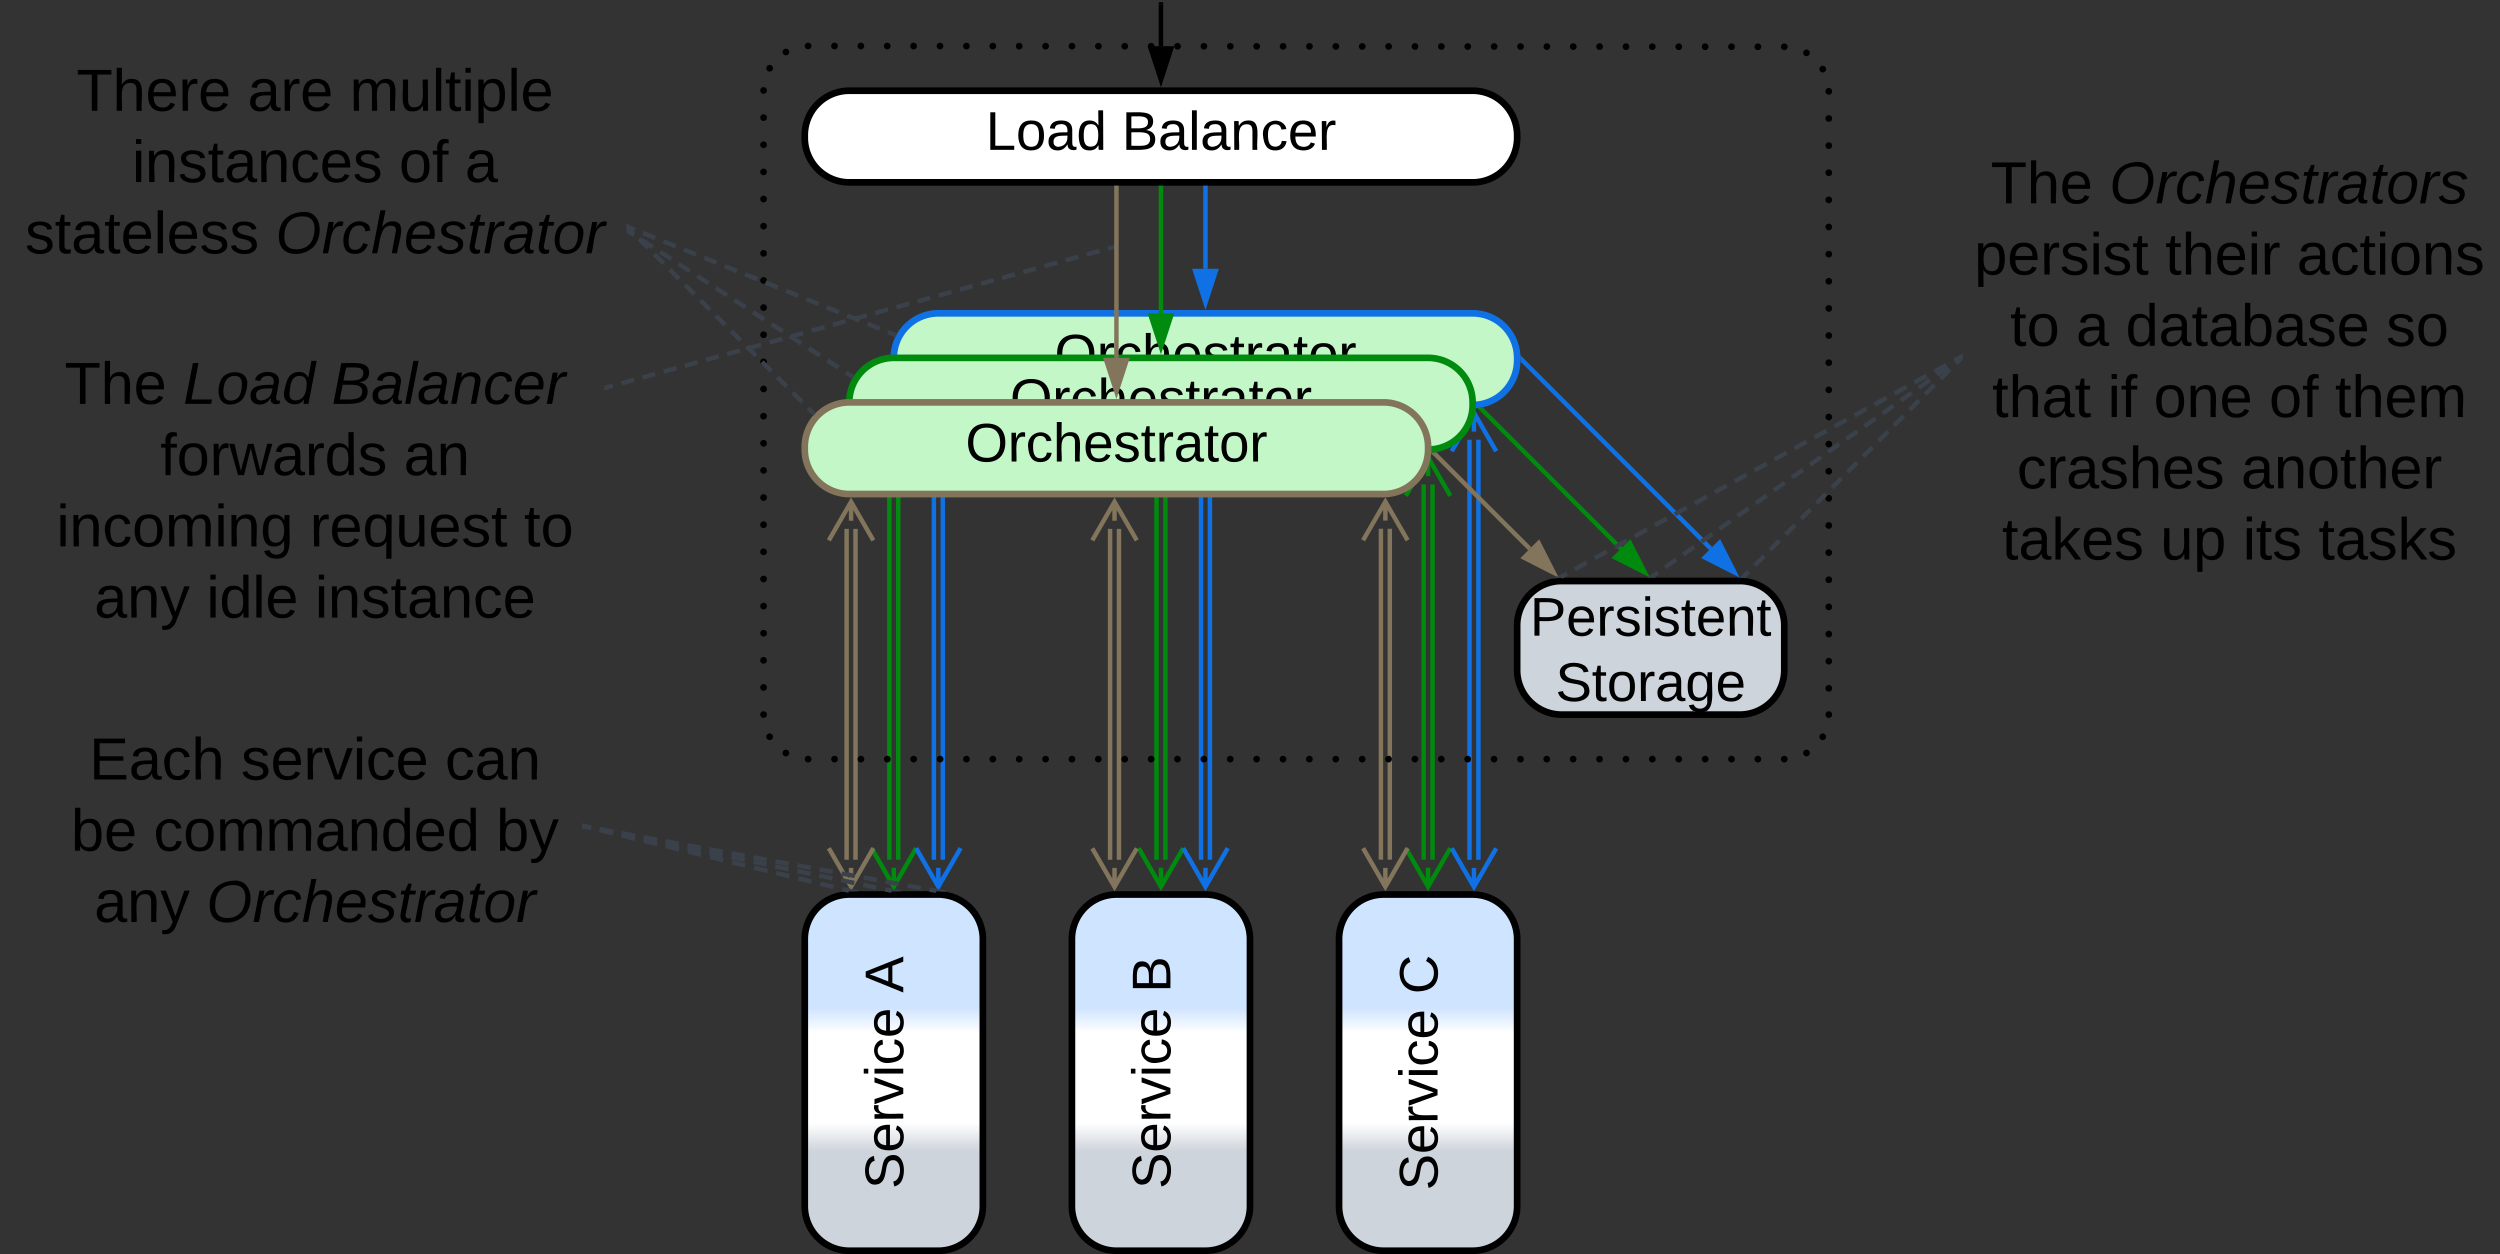 <svg xmlns="http://www.w3.org/2000/svg" xmlns:xlink="http://www.w3.org/1999/xlink" xmlns:lucid="lucid" width="1123" height="563.33"><rect width="100%" height="100%" fill="#333333" stroke="none"/><g transform="translate(-98.5 -479)" lucid:page-tab-id="0_0"><path d="M502 696.58v168.6M498 696.58v168.6M490 701.74l10-17.32 10 17.32m-10-17.32v8.5M510 860l-10 17.33L490 860m10 17.33v-8.5M742 696.58v168.6M738 696.58v168.6M730 701.74l10-17.32 10 17.32m-10-17.32v8.5M750 860l-10 17.33L730 860m10 17.33v-8.5M622 696.58v168.6M618 696.58v168.6M610 701.74l10-17.32 10 17.32m-10-17.32v8.5M630 860l-10 17.33L610 860m10 17.33v-8.5" stroke="#008a0e" stroke-width="2" fill="none"/><path d="M482.8 716.58v148.6M478.8 716.58v148.6M470.8 721.74l10-17.32 10 17.32m-10-17.32v8.5M490.8 860l-10 17.33-10-17.32m10 17.33v-8.5M601.15 716.58v148.65M597.15 716.58v148.65M589.15 721.74l10-17.32 10 17.32m-10-17.32v8.5M609.15 860.08l-10 17.3-10-17.3m10 17.3v-8.5M722.8 716.52v148.65M718.8 716.52v148.65M710.8 721.68l10-17.32 10 17.32m-10-17.32v8.5M730.8 860l-10 17.33-10-17.32m10 17.33v-8.5" stroke="#82755b" stroke-width="2" fill="none"/><path d="M522 676.58v188.6M518 676.58v188.6M510 681.74l10-17.32 10 17.32m-10-17.32v8.5M530 860l-10 17.33L510 860m10 17.33v-8.5M642 676.58v188.6M638 676.58v188.6M630 681.74l10-17.32 10 17.32m-10-17.32v8.5M650 860l-10 17.33L630 860m10 17.33v-8.5M762.6 676.53v188.7M758.6 676.53v188.7M750.6 681.7l10-17.33 10 17.33m-10-17.33v8.5M770.6 860.05l-10 17.33-10-17.33m10 17.33v-8.5" stroke="#1071e5" stroke-width="2" fill="none"/><path d="M441.5 519.63a20 20 0 0 1 20-20H900a20 20 0 0 1 20 20V800a20 20 0 0 1-20 20H461.5a20 20 0 0 1-20-20z" fill-opacity="0"/><path d="M440 519.64a1.5 1.5 0 0 1 1.5-1.5 1.5 1.5 0 0 1 1.5 1.5 1.5 1.5 0 0 1-1.5 1.5 1.5 1.5 0 0 1-1.5-1.5v-.03m2.73-9.93v-.02a1.5 1.5 0 0 1 1.5-1.5 1.5 1.5 0 0 1 1.5 1.5 1.5 1.5 0 0 1-1.5 1.5 1.5 1.5 0 0 1-1.5-1.5m7.3-7.28v-.02a1.5 1.5 0 0 1 1.5-1.5 1.5 1.5 0 0 1 1.5 1.5 1.5 1.5 0 0 1-1.5 1.5 1.5 1.5 0 0 1-1.5-1.5m9.97-2.7v-.02a1.5 1.5 0 0 1 1.5-1.5 1.5 1.5 0 0 1 1.5 1.5 1.5 1.5 0 0 1-1.5 1.5 1.5 1.5 0 0 1-1.5-1.5v-.02m11.85.04a1.5 1.5 0 0 1 1.5-1.5 1.5 1.5 0 0 1 1.5 1.5 1.5 1.5 0 0 1-1.5 1.5 1.5 1.5 0 0 1-1.5-1.5v-.03m11.85.04a1.5 1.5 0 0 1 1.5-1.5 1.5 1.5 0 0 1 1.5 1.5 1.5 1.5 0 0 1-1.5 1.5 1.5 1.5 0 0 1-1.5-1.5v-.03m11.85.04a1.5 1.5 0 0 1 1.5-1.5 1.5 1.5 0 0 1 1.5 1.5 1.5 1.5 0 0 1-1.5 1.5 1.5 1.5 0 0 1-1.5-1.5v-.03m11.85.04a1.5 1.5 0 0 1 1.5-1.5 1.5 1.5 0 0 1 1.5 1.5 1.5 1.5 0 0 1-1.5 1.5 1.5 1.5 0 0 1-1.5-1.5v-.03m11.86.04a1.5 1.5 0 0 1 1.5-1.5 1.5 1.5 0 0 1 1.5 1.5 1.5 1.5 0 0 1-1.5 1.5 1.5 1.5 0 0 1-1.5-1.5v-.03m11.85.04a1.5 1.5 0 0 1 1.5-1.5 1.5 1.5 0 0 1 1.5 1.5 1.5 1.5 0 0 1-1.5 1.5 1.5 1.5 0 0 1-1.5-1.5v-.03m11.86.04a1.5 1.5 0 0 1 1.5-1.5 1.5 1.5 0 0 1 1.5 1.5 1.5 1.5 0 0 1-1.5 1.5 1.5 1.5 0 0 1-1.5-1.5v-.03m11.85.04a1.5 1.5 0 0 1 1.5-1.5 1.5 1.5 0 0 1 1.5 1.5 1.5 1.5 0 0 1-1.5 1.5 1.5 1.5 0 0 1-1.5-1.5v-.03m11.86.04a1.5 1.5 0 0 1 1.5-1.5 1.5 1.5 0 0 1 1.5 1.5 1.5 1.5 0 0 1-1.5 1.5 1.5 1.5 0 0 1-1.5-1.5v-.03m11.85.04a1.5 1.5 0 0 1 1.5-1.5 1.5 1.5 0 0 1 1.5 1.5 1.5 1.5 0 0 1-1.5 1.5 1.5 1.5 0 0 1-1.5-1.5v-.03m11.87.04a1.5 1.5 0 0 1 1.5-1.5 1.5 1.5 0 0 1 1.5 1.5 1.5 1.5 0 0 1-1.5 1.5 1.5 1.5 0 0 1-1.5-1.5v-.03m11.85.04a1.5 1.5 0 0 1 1.5-1.5 1.5 1.5 0 0 1 1.5 1.5 1.5 1.5 0 0 1-1.5 1.5 1.5 1.5 0 0 1-1.5-1.5v-.03m11.85.04a1.5 1.5 0 0 1 1.5-1.5 1.5 1.5 0 0 1 1.5 1.5 1.5 1.5 0 0 1-1.5 1.5 1.5 1.5 0 0 1-1.5-1.5v-.03m11.85.04a1.5 1.5 0 0 1 1.5-1.5 1.5 1.5 0 0 1 1.5 1.5 1.5 1.5 0 0 1-1.5 1.5 1.5 1.5 0 0 1-1.5-1.5v-.03m11.85.04a1.5 1.5 0 0 1 1.5-1.5 1.5 1.5 0 0 1 1.5 1.5 1.5 1.5 0 0 1-1.5 1.5 1.5 1.5 0 0 1-1.5-1.5v-.03m11.85.04a1.5 1.5 0 0 1 1.5-1.5 1.5 1.5 0 0 1 1.5 1.5 1.5 1.5 0 0 1-1.5 1.5 1.5 1.5 0 0 1-1.5-1.5v-.03m11.85.04a1.5 1.5 0 0 1 1.5-1.5 1.5 1.5 0 0 1 1.5 1.5 1.5 1.5 0 0 1-1.5 1.5 1.5 1.5 0 0 1-1.5-1.5v-.03m11.85.04a1.5 1.5 0 0 1 1.5-1.5 1.5 1.5 0 0 1 1.5 1.5 1.5 1.5 0 0 1-1.5 1.5 1.5 1.5 0 0 1-1.5-1.5v-.03m11.86.04a1.5 1.5 0 0 1 1.5-1.5 1.5 1.5 0 0 1 1.5 1.5 1.5 1.5 0 0 1-1.5 1.5 1.5 1.5 0 0 1-1.5-1.5v-.03m11.85.04a1.5 1.5 0 0 1 1.5-1.5 1.5 1.5 0 0 1 1.5 1.5 1.5 1.5 0 0 1-1.5 1.5 1.5 1.5 0 0 1-1.5-1.5v-.03m11.85.04a1.5 1.5 0 0 1 1.5-1.5 1.5 1.5 0 0 1 1.5 1.5 1.5 1.5 0 0 1-1.5 1.5 1.5 1.5 0 0 1-1.5-1.5v-.03m11.85.04a1.5 1.5 0 0 1 1.5-1.5 1.5 1.5 0 0 1 1.5 1.5 1.5 1.5 0 0 1-1.5 1.5 1.5 1.5 0 0 1-1.5-1.5v-.03m11.85.04a1.5 1.5 0 0 1 1.5-1.5 1.5 1.5 0 0 1 1.5 1.5 1.5 1.5 0 0 1-1.5 1.5 1.5 1.5 0 0 1-1.5-1.5v-.03m11.85.04a1.5 1.5 0 0 1 1.5-1.5 1.5 1.5 0 0 1 1.5 1.5 1.5 1.5 0 0 1-1.5 1.5 1.5 1.5 0 0 1-1.5-1.5v-.03m11.85.04a1.5 1.5 0 0 1 1.5-1.5 1.5 1.5 0 0 1 1.5 1.5 1.5 1.5 0 0 1-1.5 1.5 1.5 1.5 0 0 1-1.5-1.5v-.03m11.86.04a1.5 1.5 0 0 1 1.5-1.5 1.5 1.5 0 0 1 1.5 1.5 1.5 1.5 0 0 1-1.5 1.5 1.5 1.5 0 0 1-1.5-1.5v-.03m11.85.04a1.5 1.5 0 0 1 1.5-1.5 1.5 1.5 0 0 1 1.5 1.5 1.5 1.5 0 0 1-1.5 1.5 1.5 1.5 0 0 1-1.5-1.5v-.03m11.84.04a1.5 1.5 0 0 1 1.5-1.5 1.5 1.5 0 0 1 1.5 1.5 1.5 1.5 0 0 1-1.5 1.5 1.5 1.5 0 0 1-1.5-1.5v-.03m11.85.04a1.5 1.5 0 0 1 1.5-1.5 1.5 1.5 0 0 1 1.5 1.5 1.5 1.5 0 0 1-1.5 1.5 1.5 1.5 0 0 1-1.5-1.5v-.03m11.84.04a1.5 1.5 0 0 1 1.5-1.5 1.5 1.5 0 0 1 1.5 1.5 1.5 1.5 0 0 1-1.5 1.5 1.5 1.5 0 0 1-1.5-1.5v-.03m11.85.04a1.5 1.5 0 0 1 1.5-1.5 1.5 1.5 0 0 1 1.5 1.5 1.5 1.5 0 0 1-1.5 1.5 1.5 1.5 0 0 1-1.5-1.5v-.03m11.84.04a1.5 1.5 0 0 1 1.5-1.5 1.5 1.5 0 0 1 1.5 1.5 1.5 1.5 0 0 1-1.5 1.5 1.5 1.5 0 0 1-1.5-1.5v-.03m11.86.04a1.5 1.5 0 0 1 1.5-1.5 1.5 1.5 0 0 1 1.5 1.5 1.5 1.5 0 0 1-1.5 1.5 1.5 1.5 0 0 1-1.5-1.5v-.03m11.85.04a1.5 1.5 0 0 1 1.5-1.5 1.5 1.5 0 0 1 1.5 1.5 1.5 1.5 0 0 1-1.5 1.5 1.5 1.5 0 0 1-1.5-1.5v-.03m11.85.04a1.5 1.5 0 0 1 1.5-1.5 1.5 1.5 0 0 1 1.5 1.5 1.5 1.5 0 0 1-1.5 1.5 1.5 1.5 0 0 1-1.5-1.5v-.03m11.85.04a1.5 1.5 0 0 1 1.5-1.5 1.5 1.5 0 0 1 1.5 1.5 1.5 1.5 0 0 1-1.5 1.5 1.5 1.5 0 0 1-1.5-1.5v-.03m11.85.04a1.5 1.5 0 0 1 1.5-1.5 1.5 1.5 0 0 1 1.5 1.5 1.5 1.5 0 0 1-1.5 1.5 1.5 1.5 0 0 1-1.5-1.5v-.03m9.97 2.77v-.02a1.5 1.5 0 0 1 1.5-1.5 1.5 1.5 0 0 1 1.5 1.5 1.5 1.5 0 0 1-1.5 1.5 1.5 1.5 0 0 1-1.5-1.5m7.3 7.32v-.02a1.5 1.5 0 0 1 1.5-1.5 1.5 1.5 0 0 1 1.5 1.5 1.5 1.5 0 0 1-1.5 1.5 1.5 1.5 0 0 1-1.5-1.5m2.73 10v-.02a1.5 1.5 0 0 1 1.5-1.5 1.5 1.5 0 0 1 1.5 1.5 1.5 1.5 0 0 1-1.5 1.5 1.5 1.5 0 0 1-1.5-1.5v-.02m0 12.23a1.5 1.5 0 0 1 1.5-1.5 1.5 1.5 0 0 1 1.5 1.5 1.5 1.5 0 0 1-1.5 1.5 1.5 1.5 0 0 1-1.5-1.5v-.03m0 12.22a1.5 1.5 0 0 1 1.5-1.5 1.5 1.5 0 0 1 1.5 1.5 1.5 1.5 0 0 1-1.5 1.5 1.5 1.5 0 0 1-1.5-1.5v-.03m0 12.2a1.5 1.5 0 0 1 1.5-1.5 1.5 1.5 0 0 1 1.5 1.5 1.5 1.5 0 0 1-1.5 1.5 1.5 1.5 0 0 1-1.5-1.5v-.02m0 12.22a1.5 1.5 0 0 1 1.5-1.5 1.5 1.5 0 0 1 1.5 1.5 1.5 1.5 0 0 1-1.5 1.5 1.5 1.5 0 0 1-1.5-1.5v-.03m0 12.22v-.02a1.5 1.5 0 0 1 1.5-1.5 1.5 1.5 0 0 1 1.5 1.5 1.5 1.5 0 0 1-1.5 1.5 1.5 1.5 0 0 1-1.5-1.5v-.02m0 12.22a1.5 1.5 0 0 1 1.5-1.5 1.5 1.5 0 0 1 1.5 1.5 1.5 1.5 0 0 1-1.5 1.5 1.5 1.5 0 0 1-1.5-1.5v-.03m0 12.22a1.5 1.5 0 0 1 1.5-1.5 1.5 1.5 0 0 1 1.5 1.5 1.5 1.5 0 0 1-1.5 1.5 1.5 1.5 0 0 1-1.5-1.5v-.03m0 12.22a1.5 1.5 0 0 1 1.5-1.5 1.5 1.5 0 0 1 1.5 1.5 1.5 1.5 0 0 1-1.5 1.5 1.5 1.5 0 0 1-1.5-1.5v-.03m0 12.22a1.5 1.5 0 0 1 1.5-1.5 1.5 1.5 0 0 1 1.5 1.5 1.5 1.5 0 0 1-1.5 1.5 1.5 1.5 0 0 1-1.5-1.5v-.03m0 12.22a1.5 1.5 0 0 1 1.5-1.5 1.5 1.5 0 0 1 1.5 1.5 1.5 1.5 0 0 1-1.5 1.5 1.5 1.5 0 0 1-1.5-1.5v-.03m0 12.23a1.5 1.5 0 0 1 1.5-1.5 1.5 1.5 0 0 1 1.5 1.5 1.5 1.5 0 0 1-1.5 1.5 1.5 1.5 0 0 1-1.5-1.5v-.03m0 12.22a1.5 1.5 0 0 1 1.5-1.5 1.5 1.5 0 0 1 1.5 1.5 1.5 1.5 0 0 1-1.5 1.5 1.5 1.5 0 0 1-1.5-1.5v-.03m0 12.2a1.5 1.5 0 0 1 1.5-1.5 1.5 1.5 0 0 1 1.5 1.5 1.5 1.5 0 0 1-1.5 1.5 1.5 1.5 0 0 1-1.5-1.5v-.02m0 12.22a1.5 1.5 0 0 1 1.5-1.5 1.5 1.5 0 0 1 1.5 1.5 1.5 1.5 0 0 1-1.5 1.5 1.5 1.5 0 0 1-1.5-1.5v-.03m0 12.22v-.02a1.5 1.5 0 0 1 1.5-1.5 1.5 1.5 0 0 1 1.5 1.5 1.5 1.5 0 0 1-1.5 1.5 1.5 1.5 0 0 1-1.5-1.5v-.02m0 12.22a1.5 1.5 0 0 1 1.5-1.5 1.5 1.5 0 0 1 1.5 1.5 1.5 1.5 0 0 1-1.5 1.5 1.5 1.5 0 0 1-1.5-1.5v-.03m0 12.22a1.5 1.5 0 0 1 1.5-1.5 1.5 1.5 0 0 1 1.5 1.5 1.5 1.5 0 0 1-1.5 1.5 1.5 1.5 0 0 1-1.5-1.5v-.03m0 12.22a1.5 1.5 0 0 1 1.5-1.5 1.5 1.5 0 0 1 1.5 1.5 1.5 1.5 0 0 1-1.5 1.5 1.5 1.5 0 0 1-1.5-1.5v-.03m0 12.22a1.5 1.5 0 0 1 1.5-1.5 1.5 1.5 0 0 1 1.5 1.5 1.5 1.5 0 0 1-1.5 1.5 1.5 1.5 0 0 1-1.5-1.5v-.03m0 12.22a1.5 1.5 0 0 1 1.5-1.5 1.5 1.5 0 0 1 1.5 1.5 1.5 1.5 0 0 1-1.5 1.5 1.5 1.5 0 0 1-1.5-1.5v-.03m0 12.24v-.02a1.5 1.5 0 0 1 1.5-1.5 1.5 1.5 0 0 1 1.5 1.5 1.5 1.5 0 0 1-1.5 1.5 1.5 1.5 0 0 1-1.5-1.5m0 12.2a1.5 1.5 0 0 1 1.5-1.5 1.5 1.5 0 0 1 1.5 1.5 1.5 1.5 0 0 1-1.5 1.5 1.5 1.5 0 0 1-1.5-1.5v-.03m0 12.22V800a1.5 1.5 0 0 1 1.5-1.5 1.5 1.5 0 0 1 1.5 1.5 1.5 1.5 0 0 1-1.5 1.5 1.5 1.5 0 0 1-1.5-1.5m-2.73 10v-.03a1.5 1.5 0 0 1 1.5-1.5 1.5 1.5 0 0 1 1.5 1.5 1.5 1.5 0 0 1-1.5 1.5 1.5 1.5 0 0 1-1.5-1.5m-7.3 7.32v-.03a1.5 1.5 0 0 1 1.5-1.5 1.5 1.5 0 0 1 1.5 1.5 1.5 1.5 0 0 1-1.5 1.5 1.5 1.5 0 0 1-1.5-1.5M898.5 820V820a1.5 1.5 0 0 1 1.5-1.5 1.5 1.5 0 0 1 1.5 1.5 1.5 1.5 0 0 1-1.5 1.5 1.5 1.5 0 0 1-1.5-1.5m-11.85 0a1.5 1.5 0 0 1 1.5-1.5 1.5 1.5 0 0 1 1.5 1.5 1.5 1.5 0 0 1-1.5 1.5 1.5 1.5 0 0 1-1.5-1.5m-11.85 0a1.5 1.5 0 0 1 1.5-1.5 1.5 1.5 0 0 1 1.5 1.5 1.5 1.5 0 0 1-1.5 1.5 1.5 1.5 0 0 1-1.5-1.5m-11.85 0a1.5 1.5 0 0 1 1.5-1.5 1.5 1.5 0 0 1 1.5 1.5 1.5 1.5 0 0 1-1.5 1.5 1.5 1.5 0 0 1-1.5-1.5m-11.86 0a1.5 1.5 0 0 1 1.5-1.5 1.5 1.5 0 0 1 1.5 1.5 1.5 1.5 0 0 1-1.5 1.5 1.5 1.5 0 0 1-1.5-1.5m-11.86 0a1.5 1.5 0 0 1 1.5-1.5 1.5 1.5 0 0 1 1.5 1.5 1.5 1.5 0 0 1-1.5 1.5 1.5 1.5 0 0 1-1.5-1.5m-11.85 0a1.5 1.5 0 0 1 1.5-1.5 1.5 1.5 0 0 1 1.5 1.5 1.5 1.5 0 0 1-1.5 1.5 1.5 1.5 0 0 1-1.5-1.5m-11.86 0a1.5 1.5 0 0 1 1.5-1.5 1.5 1.5 0 0 1 1.5 1.5 1.5 1.5 0 0 1-1.5 1.5 1.5 1.5 0 0 1-1.5-1.5m-11.85 0a1.5 1.5 0 0 1 1.5-1.5 1.5 1.5 0 0 1 1.5 1.5 1.5 1.5 0 0 1-1.5 1.5 1.5 1.5 0 0 1-1.5-1.5m-11.86 0a1.5 1.5 0 0 1 1.5-1.5 1.5 1.5 0 0 1 1.5 1.5 1.5 1.5 0 0 1-1.5 1.5 1.5 1.5 0 0 1-1.5-1.5M780 820a1.5 1.5 0 0 1 1.5-1.5 1.5 1.5 0 0 1 1.5 1.5 1.5 1.5 0 0 1-1.5 1.5 1.5 1.5 0 0 1-1.5-1.5m-11.87 0a1.5 1.5 0 0 1 1.5-1.5 1.5 1.5 0 0 1 1.5 1.5 1.5 1.5 0 0 1-1.5 1.5 1.5 1.5 0 0 1-1.5-1.5m-11.85 0a1.5 1.5 0 0 1 1.5-1.5 1.5 1.5 0 0 1 1.5 1.5 1.5 1.5 0 0 1-1.5 1.5 1.5 1.5 0 0 1-1.5-1.5m-11.85 0a1.5 1.5 0 0 1 1.5-1.5 1.5 1.5 0 0 1 1.5 1.5 1.5 1.5 0 0 1-1.5 1.5 1.5 1.5 0 0 1-1.5-1.5m-11.85 0a1.5 1.5 0 0 1 1.5-1.5 1.5 1.5 0 0 1 1.5 1.5 1.5 1.5 0 0 1-1.5 1.5 1.5 1.5 0 0 1-1.5-1.5m-11.85 0a1.5 1.5 0 0 1 1.5-1.5 1.5 1.5 0 0 1 1.5 1.5 1.5 1.5 0 0 1-1.5 1.5 1.5 1.5 0 0 1-1.5-1.5m-11.85 0a1.5 1.5 0 0 1 1.5-1.5 1.5 1.5 0 0 1 1.5 1.5 1.5 1.5 0 0 1-1.5 1.5 1.5 1.5 0 0 1-1.5-1.5m-11.85 0a1.5 1.5 0 0 1 1.5-1.5 1.5 1.5 0 0 1 1.5 1.5 1.5 1.5 0 0 1-1.5 1.5 1.5 1.5 0 0 1-1.5-1.5m-11.85 0a1.5 1.5 0 0 1 1.5-1.5 1.5 1.5 0 0 1 1.5 1.5 1.5 1.5 0 0 1-1.5 1.5 1.5 1.5 0 0 1-1.5-1.5m-11.86 0a1.5 1.5 0 0 1 1.5-1.5 1.5 1.5 0 0 1 1.5 1.5 1.5 1.5 0 0 1-1.5 1.5 1.5 1.5 0 0 1-1.5-1.5m-11.85 0a1.5 1.5 0 0 1 1.5-1.5 1.5 1.5 0 0 1 1.5 1.5 1.5 1.5 0 0 1-1.5 1.5 1.5 1.5 0 0 1-1.5-1.5m-11.85 0a1.5 1.5 0 0 1 1.5-1.5 1.5 1.5 0 0 1 1.5 1.5 1.5 1.5 0 0 1-1.5 1.5 1.5 1.5 0 0 1-1.5-1.5m-11.85 0a1.5 1.5 0 0 1 1.5-1.5 1.5 1.5 0 0 1 1.5 1.5 1.5 1.5 0 0 1-1.5 1.5 1.5 1.5 0 0 1-1.5-1.5m-11.85 0a1.5 1.5 0 0 1 1.5-1.5 1.5 1.5 0 0 1 1.5 1.5 1.5 1.5 0 0 1-1.5 1.5 1.5 1.5 0 0 1-1.5-1.5m-11.85 0a1.5 1.5 0 0 1 1.5-1.5 1.5 1.5 0 0 1 1.5 1.5 1.5 1.5 0 0 1-1.5 1.5 1.5 1.5 0 0 1-1.5-1.5m-11.85 0a1.5 1.5 0 0 1 1.5-1.5 1.5 1.5 0 0 1 1.5 1.5 1.5 1.5 0 0 1-1.5 1.5 1.5 1.5 0 0 1-1.5-1.5m-11.86 0a1.5 1.5 0 0 1 1.5-1.5 1.5 1.5 0 0 1 1.5 1.5 1.5 1.5 0 0 1-1.5 1.5 1.5 1.5 0 0 1-1.5-1.5m-11.85 0a1.5 1.5 0 0 1 1.5-1.5 1.5 1.5 0 0 1 1.5 1.5 1.5 1.5 0 0 1-1.5 1.5 1.5 1.5 0 0 1-1.5-1.5m-11.84 0a1.5 1.5 0 0 1 1.5-1.5 1.5 1.5 0 0 1 1.5 1.5 1.5 1.5 0 0 1-1.5 1.5 1.5 1.5 0 0 1-1.5-1.5m-11.85 0a1.5 1.5 0 0 1 1.5-1.5 1.5 1.5 0 0 1 1.5 1.5 1.5 1.5 0 0 1-1.5 1.5 1.5 1.5 0 0 1-1.5-1.5m-11.84 0a1.5 1.5 0 0 1 1.5-1.5 1.5 1.5 0 0 1 1.5 1.5 1.5 1.5 0 0 1-1.5 1.5 1.5 1.5 0 0 1-1.5-1.5m-11.85 0a1.5 1.5 0 0 1 1.5-1.5 1.5 1.5 0 0 1 1.5 1.5 1.5 1.5 0 0 1-1.5 1.5 1.5 1.5 0 0 1-1.5-1.5m-11.84 0a1.5 1.5 0 0 1 1.5-1.5 1.5 1.5 0 0 1 1.5 1.5 1.5 1.5 0 0 1-1.5 1.5 1.5 1.5 0 0 1-1.5-1.5m-11.86 0a1.5 1.5 0 0 1 1.5-1.5 1.5 1.5 0 0 1 1.5 1.5 1.5 1.5 0 0 1-1.5 1.5 1.5 1.5 0 0 1-1.5-1.5m-11.85 0a1.5 1.5 0 0 1 1.5-1.5 1.5 1.5 0 0 1 1.5 1.5 1.5 1.5 0 0 1-1.5 1.5 1.5 1.5 0 0 1-1.5-1.5m-11.85 0a1.5 1.5 0 0 1 1.5-1.5 1.5 1.5 0 0 1 1.5 1.5 1.5 1.5 0 0 1-1.5 1.5 1.5 1.5 0 0 1-1.5-1.5m-11.85 0a1.5 1.5 0 0 1 1.5-1.5 1.5 1.5 0 0 1 1.5 1.5 1.5 1.5 0 0 1-1.5 1.5 1.5 1.5 0 0 1-1.5-1.5M460 820a1.5 1.5 0 0 1 1.5-1.5 1.5 1.5 0 0 1 1.5 1.5 1.5 1.5 0 0 1-1.5 1.5 1.5 1.5 0 0 1-1.5-1.5m-9.97-2.7v-.03a1.5 1.5 0 0 1 1.5-1.5 1.5 1.5 0 0 1 1.5 1.5 1.5 1.5 0 0 1-1.5 1.5 1.5 1.5 0 0 1-1.5-1.5m-7.3-7.28v-.03a1.5 1.5 0 0 1 1.5-1.5 1.5 1.5 0 0 1 1.5 1.5 1.5 1.5 0 0 1-1.5 1.5 1.5 1.5 0 0 1-1.5-1.5M440 800a1.5 1.5 0 0 1 1.5-1.5 1.5 1.5 0 0 1 1.5 1.5 1.5 1.5 0 0 1-1.5 1.5 1.5 1.5 0 0 1-1.5-1.5m0-12.17v-.02a1.5 1.5 0 0 1 1.5-1.5 1.5 1.5 0 0 1 1.5 1.5 1.5 1.5 0 0 1-1.5 1.5 1.5 1.5 0 0 1-1.5-1.5m0-12.16v-.02a1.5 1.5 0 0 1 1.5-1.5 1.5 1.5 0 0 1 1.5 1.5 1.5 1.5 0 0 1-1.5 1.5 1.5 1.5 0 0 1-1.5-1.5m0-12.18a1.5 1.5 0 0 1 1.5-1.5 1.5 1.5 0 0 1 1.5 1.5 1.5 1.5 0 0 1-1.5 1.5 1.5 1.5 0 0 1-1.5-1.5v-.03m0-12.15a1.5 1.5 0 0 1 1.5-1.5 1.5 1.5 0 0 1 1.5 1.5 1.5 1.5 0 0 1-1.5 1.5 1.5 1.5 0 0 1-1.5-1.5v-.03m0-12.16a1.5 1.5 0 0 1 1.5-1.5 1.5 1.5 0 0 1 1.5 1.5 1.5 1.5 0 0 1-1.5 1.5 1.5 1.5 0 0 1-1.5-1.5v-.03m0-12.16a1.5 1.5 0 0 1 1.5-1.5 1.5 1.5 0 0 1 1.5 1.5 1.5 1.5 0 0 1-1.5 1.5 1.5 1.5 0 0 1-1.5-1.5v-.03m0-12.16a1.5 1.5 0 0 1 1.5-1.5 1.5 1.5 0 0 1 1.5 1.5 1.5 1.5 0 0 1-1.5 1.5 1.5 1.5 0 0 1-1.5-1.5v-.03m0-12.16v-.02a1.5 1.5 0 0 1 1.5-1.5 1.5 1.5 0 0 1 1.5 1.5 1.5 1.5 0 0 1-1.5 1.5 1.5 1.5 0 0 1-1.5-1.5v-.02m0-12.16a1.5 1.5 0 0 1 1.5-1.5 1.5 1.5 0 0 1 1.5 1.5 1.5 1.5 0 0 1-1.5 1.5 1.5 1.5 0 0 1-1.5-1.5v-.03m0-12.16a1.5 1.5 0 0 1 1.5-1.5 1.5 1.5 0 0 1 1.5 1.5 1.5 1.5 0 0 1-1.5 1.5 1.5 1.5 0 0 1-1.5-1.5v-.02m0-12.16a1.5 1.5 0 0 1 1.5-1.5 1.5 1.5 0 0 1 1.5 1.5 1.5 1.5 0 0 1-1.5 1.5 1.5 1.5 0 0 1-1.5-1.5v-.03m0-12.17a1.5 1.5 0 0 1 1.5-1.5 1.5 1.5 0 0 1 1.5 1.5 1.5 1.5 0 0 1-1.5 1.5 1.5 1.5 0 0 1-1.5-1.5v-.03m0-12.16a1.5 1.5 0 0 1 1.5-1.5 1.5 1.5 0 0 1 1.5 1.5 1.5 1.5 0 0 1-1.5 1.5 1.5 1.5 0 0 1-1.5-1.5v-.03m0-12.15a1.5 1.5 0 0 1 1.5-1.5 1.5 1.5 0 0 1 1.5 1.5 1.5 1.5 0 0 1-1.5 1.5 1.5 1.5 0 0 1-1.5-1.5v-.03m0-12.16a1.5 1.5 0 0 1 1.5-1.5 1.5 1.5 0 0 1 1.5 1.5 1.5 1.5 0 0 1-1.5 1.5 1.5 1.5 0 0 1-1.5-1.5v-.03m0-12.16a1.5 1.5 0 0 1 1.5-1.5 1.5 1.5 0 0 1 1.5 1.5 1.5 1.5 0 0 1-1.5 1.5 1.5 1.5 0 0 1-1.5-1.5v-.03m0-12.16a1.5 1.5 0 0 1 1.5-1.5 1.5 1.5 0 0 1 1.5 1.5 1.5 1.5 0 0 1-1.5 1.5 1.5 1.5 0 0 1-1.5-1.5v-.03m0-12.16v-.02a1.5 1.5 0 0 1 1.5-1.5 1.5 1.5 0 0 1 1.5 1.5 1.5 1.5 0 0 1-1.5 1.5 1.5 1.5 0 0 1-1.5-1.5v-.02m0-12.16a1.5 1.5 0 0 1 1.5-1.5 1.5 1.5 0 0 1 1.5 1.5 1.5 1.5 0 0 1-1.5 1.5 1.5 1.5 0 0 1-1.5-1.5v-.03m0-12.16a1.5 1.5 0 0 1 1.5-1.5 1.5 1.5 0 0 1 1.5 1.5 1.5 1.5 0 0 1-1.5 1.5 1.5 1.5 0 0 1-1.5-1.5v-.02m0-12.16a1.5 1.5 0 0 1 1.5-1.5 1.5 1.5 0 0 1 1.5 1.5 1.5 1.5 0 0 1-1.5 1.5 1.5 1.5 0 0 1-1.5-1.5v-.03m0-12.17a1.5 1.5 0 0 1 1.5-1.5 1.5 1.5 0 0 1 1.5 1.5 1.5 1.5 0 0 1-1.5 1.5 1.5 1.5 0 0 1-1.5-1.5v-.03m0-12.16a1.5 1.5 0 0 1 1.5-1.5 1.5 1.5 0 0 1 1.5 1.5 1.5 1.5 0 0 1-1.5 1.5 1.5 1.5 0 0 1-1.5-1.5v-.03"/><path d="M785.66 725.5l-42.57-42.56" stroke="#82755b" stroke-width="2" fill="none"/><path d="M796.46 736.3l-13.37-6.8 6.55-6.56z" stroke="#82755b" stroke-width="2" fill="#82755b"/><path d="M743.8 682.27l-1.38 1.38-1.3-1.3 2.24-.2.27-.06z" stroke="#82755b" stroke-width=".05" fill="#82755b"/><path d="M826.63 725.42l-62.56-62.56" stroke="#008a0e" stroke-width="2" fill="none"/><path d="M837.42 736.2l-13.37-6.8 6.56-6.55z" stroke="#008a0e" stroke-width="2" fill="#008a0e"/><path d="M764.78 662.2l-1.38 1.37-1.3-1.3 1.26-.1 1.12-.28z" stroke="#008a0e" stroke-width=".05" fill="#008a0e"/><path d="M866.92 725.42l-84.7-84.7" stroke="#1071e5" stroke-width="2" fill="none"/><path d="M877.7 736.2l-13.35-6.8 6.55-6.55z" stroke="#1071e5" stroke-width="2" fill="#1071e5"/><path d="M782.9 640.04l-1.36 1.38-.07-.07.03-.37v-1.3l-.1-1.15z" stroke="#1071e5" stroke-width=".05" fill="#1071e5"/><path d="M500 639.75a20 20 0 0 1 20-20h240a20 20 0 0 1 20 20v1.17a20 20 0 0 1-20 20H520a20 20 0 0 1-20-20z" stroke="#1071e5" stroke-width="3" fill="#c3f7c8"/><use xlink:href="#a" transform="matrix(1,0,0,1,505,624.751) translate(67.206 21.556)"/><path d="M460 539.75a20 20 0 0 1 20-20h280a20 20 0 0 1 20 20v1.17a20 20 0 0 1-20 20H480a20 20 0 0 1-20-20z" stroke="#000" stroke-width="3" fill="#fff"/><use xlink:href="#b" transform="matrix(1,0,0,1,465,524.751) translate(76.307 21.556)"/><use xlink:href="#c" transform="matrix(1,0,0,1,465,524.751) translate(137.419 21.556)"/><path d="M480 659.75a20 20 0 0 1 20-20h240a20 20 0 0 1 20 20v1.17a20 20 0 0 1-20 20H500a20 20 0 0 1-20-20z" stroke="#008a0e" stroke-width="3" fill="#c3f7c8"/><use xlink:href="#a" transform="matrix(1,0,0,1,485,644.751) translate(67.206 21.556)"/><path d="M460 679.75a20 20 0 0 1 20-20h240a20 20 0 0 1 20 20v1.17a20 20 0 0 1-20 20H480a20 20 0 0 1-20-20z" stroke="#82755b" stroke-width="3" fill="#c3f7c8"/><use xlink:href="#a" transform="matrix(1,0,0,1,465,664.751) translate(67.206 21.556)"/><path d="M620 499.75V481" stroke="#000" stroke-width="2" fill="none"/><path d="M620 515l-4.63-14.25h9.26z" stroke="#000" stroke-width="2"/><path d="M620 481.03V480" stroke="#000" stroke-width="2" fill="none"/><path d="M780 760a20 20 0 0 1 20-20h80a20 20 0 0 1 20 20v20a20 20 0 0 1-20 20h-80a20 20 0 0 1-20-20z" stroke="#000" stroke-width="3" fill="#ced4db"/><use xlink:href="#d" transform="matrix(1,0,0,1,785,745) translate(0.747 19.556)"/><use xlink:href="#e" transform="matrix(1,0,0,1,785,745) translate(12.256 48.889)"/><path d="M110 625.75a6 6 0 0 1 6-6h248a6 6 0 0 1 6 6v150.38a6 6 0 0 1-6 6H116a6 6 0 0 1-6-6z" stroke="#000" stroke-opacity="0" stroke-width="3" fill="#fff" fill-opacity="0"/><use xlink:href="#f" transform="matrix(1,0,0,1,115,624.751) translate(12.519 35.677)"/><use xlink:href="#g" transform="matrix(1,0,0,1,115,624.751) translate(65.778 35.677)"/><use xlink:href="#h" transform="matrix(1,0,0,1,115,624.751) translate(132.444 35.677)"/><use xlink:href="#i" transform="matrix(1,0,0,1,115,624.751) translate(55.481 67.677)"/><use xlink:href="#j" transform="matrix(1,0,0,1,115,624.751) translate(164.889 67.677)"/><use xlink:href="#k" transform="matrix(1,0,0,1,115,624.751) translate(8.852 99.677)"/><use xlink:href="#l" transform="matrix(1,0,0,1,115,624.751) translate(122.704 99.677)"/><use xlink:href="#m" transform="matrix(1,0,0,1,115,624.751) translate(218.926 99.677)"/><use xlink:href="#n" transform="matrix(1,0,0,1,115,624.751) translate(25.852 131.677)"/><use xlink:href="#o" transform="matrix(1,0,0,1,115,624.751) translate(76.222 131.677)"/><use xlink:href="#p" transform="matrix(1,0,0,1,115,624.751) translate(124.963 131.677)"/><path d="M100 505.63a6 6 0 0 1 6-6h268a6 6 0 0 1 6 6v88a6 6 0 0 1-6 6H106a6 6 0 0 1-6-6z" stroke="#000" stroke-opacity="0" stroke-width="3" fill="#fff" fill-opacity="0"/><use xlink:href="#q" transform="matrix(1,0,0,1,105,504.626) translate(27.852 24.146)"/><use xlink:href="#r" transform="matrix(1,0,0,1,105,504.626) translate(104.741 24.146)"/><use xlink:href="#s" transform="matrix(1,0,0,1,105,504.626) translate(150.593 24.146)"/><use xlink:href="#t" transform="matrix(1,0,0,1,105,504.626) translate(52.815 56.146)"/><use xlink:href="#u" transform="matrix(1,0,0,1,105,504.626) translate(172.741 56.146)"/><use xlink:href="#v" transform="matrix(1,0,0,1,105,504.626) translate(202.37 56.146)"/><use xlink:href="#w" transform="matrix(1,0,0,1,105,504.626) translate(4.778 88.146)"/><use xlink:href="#x" transform="matrix(1,0,0,1,105,504.626) translate(117.296 88.146)"/><path d="M599.04 589.87l-2.86.8m-3.8 1.04l-5.7 1.6m-3.8 1.04l-5.7 1.58m-3.8 1.05l-5.7 1.58m-3.8 1.06l-5.7 1.6m-3.8 1.04l-5.7 1.58m-3.8 1.05l-5.7 1.58m-3.8 1.05l-5.72 1.58m-3.8 1.05l-5.7 1.6m-3.8 1.04l-5.7 1.58m-3.8 1.05l-5.7 1.58m-3.8 1.05l-5.7 1.58m-3.8 1.06l-5.7 1.58m-3.8 1.06l-5.7 1.58m-3.8 1.05l-5.72 1.58m-3.8 1.06l-5.7 1.58m-3.8 1.05l-5.7 1.57m-3.8 1.06l-5.7 1.57m-3.8 1.06l-5.7 1.58m-3.8 1.05l-5.7 1.57m-3.8 1.05l-5.7 1.58m-3.82 1.06l-5.7 1.57m-3.8 1.06l-5.7 1.57m-3.8 1.05l-5.7 1.58m-3.8 1.05l-2.86.8M599 589.87l1-.27" stroke="#3a414a" stroke-width="2" fill="none"/><path d="M371.25 653.97l-1.25.35v-2.02l.73-.2z" stroke="#3a414a" stroke-width=".05" fill="#3a414a"/><path d="M463.63 664.38l-2.08-2.08m-2.76-2.76l-4.16-4.15m-2.76-2.77l-4.15-4.15m-2.76-2.76l-4.15-4.14m-2.76-2.77l-4.15-4.13m-2.75-2.77l-4.15-4.14m-2.76-2.77l-4.15-4.15m-2.77-2.77l-4.15-4.15m-2.76-2.76l-4.15-4.14m-2.76-2.77l-4.14-4.14m-2.76-2.77l-4.15-4.14m-2.76-2.76l-4.16-4.15m-2.76-2.77l-2.07-2.07" stroke="#3a414a" stroke-width="2" fill="none"/><path d="M465 664.37l-.2.17-1.1 1.3-.78-.8 1.38-1.37zM381.42 580.8l-1.38 1.37-.04-.04v-2.76z" stroke="#3a414a" stroke-width=".05" fill="#3a414a"/><path d="M460 900.83a20 20 0 0 1 20-20h40a20 20 0 0 1 20 20v120a20 20 0 0 1-20 20h-40a20 20 0 0 1-20-20z" stroke="#000" stroke-width="3" fill="url(#y)"/><use xlink:href="#z" transform="matrix(-1.8369701987210297e-16,-1,1,-1.8369701987210297e-16,465,1035.833) translate(22.784 39.243)"/><use xlink:href="#A" transform="matrix(-1.8369701987210297e-16,-1,1,-1.8369701987210297e-16,465,1035.833) translate(110.92 39.243)"/><path d="M580 900.83a20 20 0 0 1 20-20h40a20 20 0 0 1 20 20v120a20 20 0 0 1-20 20h-40a20 20 0 0 1-20-20z" stroke="#000" stroke-width="3" fill="url(#B)"/><use xlink:href="#z" transform="matrix(-1.8369701987210297e-16,-1,1,-1.8369701987210297e-16,585,1035.833) translate(22.784 39.243)"/><use xlink:href="#C" transform="matrix(-1.8369701987210297e-16,-1,1,-1.8369701987210297e-16,585,1035.833) translate(110.92 39.243)"/><path d="M700 900.83a20 20 0 0 1 20-20h40a20 20 0 0 1 20 20v120a20 20 0 0 1-20 20h-40a20 20 0 0 1-20-20z" stroke="#000" stroke-width="3" fill="url(#D)"/><use xlink:href="#z" transform="matrix(-1.8369701987210297e-16,-1,1,-1.8369701987210297e-16,705,1035.833) translate(22.139 39.243)"/><use xlink:href="#E" transform="matrix(-1.8369701987210297e-16,-1,1,-1.8369701987210297e-16,705,1035.833) translate(110.275 39.243)"/><path d="M620 619.75v-56.33" stroke="#008a0e" stroke-width="2" fill="none"/><path d="M620 635l-4.63-14.25h9.26z" stroke="#008a0e" stroke-width="2" fill="#008a0e"/><path d="M620.98 563.44H619v-1.02H621z" stroke="#008a0e" stroke-width=".05" fill="#008a0e"/><path d="M640 599.75v-36.33" stroke="#1071e5" stroke-width="2" fill="none"/><path d="M640 615l-4.63-14.25h9.26z" stroke="#1071e5" stroke-width="2" fill="#1071e5"/><path d="M640.98 563.44H639v-1.02H641z" stroke="#1071e5" stroke-width=".05" fill="#1071e5"/><path d="M600 639.75v-76.33" stroke="#82755b" stroke-width="2" fill="none"/><path d="M600 655l-4.63-14.25h9.26z" stroke="#82755b" stroke-width="2" fill="#82755b"/><path d="M600.98 563.44H599v-1.02H601z" stroke="#82755b" stroke-width=".05" fill="#82755b"/><path d="M480.96 647.9l-2.5-1.64m-3.34-2.16l-5-3.25m-3.35-2.17l-5-3.24m-3.34-2.17l-5-3.24m-3.34-2.17l-5.02-3.25m-3.34-2.15l-5-3.25m-3.34-2.16l-5-3.25m-3.34-2.17l-5-3.25m-3.35-2.16l-5-3.25m-3.33-2.17l-5-3.24m-3.34-2.17l-5-3.26m-3.34-2.16l-5.02-3.25m-3.34-2.16l-2.5-1.63" stroke="#3a414a" stroke-width="2" fill="none"/><path d="M482.3 647.6l-1 1.66-.9-.57 1.06-1.65zM381.4 582.14l-1.07 1.64-.33-.22v-2.32z" stroke="#3a414a" stroke-width=".05" fill="#3a414a"/><path d="M500.13 629.25l-2.75-1.1m-3.67-1.5l-5.5-2.2m-3.66-1.5l-5.5-2.2m-3.67-1.5l-5.5-2.2m-3.67-1.5l-5.5-2.2m-3.66-1.5l-5.5-2.22m-3.68-1.48l-5.5-2.22m-3.66-1.48l-5.5-2.22m-3.67-1.48l-5.5-2.22m-3.67-1.5l-5.5-2.2m-3.67-1.5l-5.5-2.2m-3.68-1.5l-5.5-2.2m-3.67-1.5l-5.5-2.2m-3.67-1.5l-2.75-1.1" stroke="#3a414a" stroke-width="2" fill="none"/><path d="M501.57 628.8l-.73 1.2-.2.5-.9-.35.73-1.8zM381.32 580.23l-.73 1.8-.6-.23v-2.1z" stroke="#3a414a" stroke-width=".05" fill="#3a414a"/><path d="M980 544a6 6 0 0 1 6-6h228a6 6 0 0 1 6 6v190a6 6 0 0 1-6 6H986a6 6 0 0 1-6-6z" stroke="#000" stroke-opacity="0" stroke-width="3" fill="#fff" fill-opacity="0"/><g><use xlink:href="#f" transform="matrix(1,0,0,1,985,543) translate(7.741 27.333)"/><use xlink:href="#F" transform="matrix(1,0,0,1,985,543) translate(61 27.333)"/><use xlink:href="#G" transform="matrix(1,0,0,1,985,543) translate(0.37 59.333)"/><use xlink:href="#H" transform="matrix(1,0,0,1,985,543) translate(86.148 59.333)"/><use xlink:href="#I" transform="matrix(1,0,0,1,985,543) translate(145.259 59.333)"/><use xlink:href="#J" transform="matrix(1,0,0,1,985,543) translate(16.481 91.333)"/><use xlink:href="#K" transform="matrix(1,0,0,1,985,543) translate(46.111 91.333)"/><use xlink:href="#L" transform="matrix(1,0,0,1,985,543) translate(68.333 91.333)"/><use xlink:href="#M" transform="matrix(1,0,0,1,985,543) translate(185.37 91.333)"/><use xlink:href="#N" transform="matrix(1,0,0,1,985,543) translate(8.407 123.333)"/><use xlink:href="#O" transform="matrix(1,0,0,1,985,543) translate(60.259 123.333)"/><use xlink:href="#P" transform="matrix(1,0,0,1,985,543) translate(80.926 123.333)"/><use xlink:href="#u" transform="matrix(1,0,0,1,985,543) translate(132.778 123.333)"/><use xlink:href="#Q" transform="matrix(1,0,0,1,985,543) translate(162.407 123.333)"/><use xlink:href="#R" transform="matrix(1,0,0,1,985,543) translate(19.519 155.333)"/><use xlink:href="#S" transform="matrix(1,0,0,1,985,543) translate(120.185 155.333)"/><use xlink:href="#T" transform="matrix(1,0,0,1,985,543) translate(12.815 187.333)"/><use xlink:href="#U" transform="matrix(1,0,0,1,985,543) translate(83.926 187.333)"/><use xlink:href="#V" transform="matrix(1,0,0,1,985,543) translate(120.963 187.333)"/><use xlink:href="#W" transform="matrix(1,0,0,1,985,543) translate(154.963 187.333)"/></g><path d="M979.12 639.48l-2.7 1.48m-3.58 1.97l-5.38 2.96m-3.6 1.97l-5.38 2.95m-3.6 1.98l-5.37 2.96m-3.58 1.97l-5.4 2.96m-3.58 1.96l-5.38 2.96m-3.6 1.97l-5.38 2.95m-3.6 1.97l-5.37 2.96m-3.58 1.97l-5.4 2.96m-3.58 2l-5.38 2.95m-3.6 1.97l-5.38 2.96m-3.6 1.97l-5.37 2.96m-3.58 1.98l-5.4 2.96m-3.58 1.97l-5.38 2.97m-3.6 1.97L850.8 710m-3.6 1.98l-5.37 2.95m-3.58 1.98l-5.4 2.97m-3.58 1.97l-5.38 2.96m-3.6 1.97l-5.38 2.96m-3.6 1.97l-5.37 2.96m-3.58 1.97l-2.7 1.48" stroke="#3a414a" stroke-width="2" fill="none"/><path d="M980 640.1l-.43.25-.94-1.7 1.37-.76zM799.87 738.5l-3.23.26-.4.1 2.94-1.6z" stroke="#3a414a" stroke-width=".05" fill="#3a414a"/><path d="M979.18 639.9l-2.44 1.73m-3.25 2.3l-4.9 3.47m-3.25 2.3l-4.9 3.47m-3.24 2.3l-4.88 3.46m-3.25 2.3l-4.9 3.47m-3.24 2.3l-4.88 3.46m-3.26 2.3l-4.9 3.47m-3.25 2.3l-4.88 3.46m-3.26 2.3l-4.87 3.46m-3.26 2.3l-4.88 3.47m-3.27 2.3l-4.88 3.46m-3.26 2.3l-4.9 3.46m-3.25 2.3l-4.88 3.46m-3.25 2.3l-4.9 3.47m-3.24 2.3l-4.9 3.45m-3.24 2.3l-4.9 3.47m-3.24 2.3l-4.9 3.47m-3.24 2.3l-2.44 1.72" stroke="#3a414a" stroke-width="2" fill="none"/><path d="M980 640.52l-.27.2-1.13-1.6 1.4-1zM841.26 738.5h-2.95l1.97-1.4z" stroke="#3a414a" stroke-width=".05" fill="#3a414a"/><path d="M979.3 640.03l-2.1 2.1m-2.78 2.8l-4.17 4.2m-2.8 2.8l-4.16 4.18m-2.8 2.8l-4.17 4.2m-2.8 2.8l-4.16 4.2m-2.8 2.78l-4.17 4.2m-2.78 2.8l-4.17 4.18m-2.8 2.8l-4.17 4.2m-2.78 2.8l-4.18 4.18m-2.78 2.8l-4.18 4.2m-2.78 2.8L907.6 712m-2.78 2.8l-4.18 4.2m-2.78 2.78l-4.18 4.2m-2.78 2.8l-4.18 4.2m-2.78 2.78l-2.1 2.1" stroke="#3a414a" stroke-width="2" fill="none"/><path d="M980 640.7l-.03.04-1.38-1.38 1.4-1.4zM882.56 738.55l-.14.14-2.36-.2h-.2l1.32-1.33z" stroke="#3a414a" stroke-width=".05" fill="#3a414a"/><path d="M120 806a6 6 0 0 1 6-6h228a6 6 0 0 1 6 6v88a6 6 0 0 1-6 6H126a6 6 0 0 1-6-6z" stroke="#000" stroke-opacity="0" stroke-width="3" fill="#fff" fill-opacity="0"/><g><use xlink:href="#X" transform="matrix(1,0,0,1,125,805) translate(13.593 24.146)"/><use xlink:href="#Y" transform="matrix(1,0,0,1,125,805) translate(81.741 24.146)"/><use xlink:href="#Z" transform="matrix(1,0,0,1,125,805) translate(173.444 24.146)"/><use xlink:href="#aa" transform="matrix(1,0,0,1,125,805) translate(5.444 56.146)"/><use xlink:href="#ab" transform="matrix(1,0,0,1,125,805) translate(42.481 56.146)"/><use xlink:href="#ac" transform="matrix(1,0,0,1,125,805) translate(196.407 56.146)"/><use xlink:href="#n" transform="matrix(1,0,0,1,125,805) translate(15.852 88.146)"/><use xlink:href="#x" transform="matrix(1,0,0,1,125,805) translate(66.222 88.146)"/></g><path d="M479.83 879.1l-2.97-.72m-3.97-.97l-5.95-1.43M463 875l-5.95-1.43m-3.97-.97l-5.94-1.44m-3.96-.96l-5.94-1.45m-3.96-.96l-5.95-1.45m-3.96-.96l-5.94-1.45m-3.96-.97l-5.95-1.44m-3.96-.96l-5.94-1.45m-3.96-.96l-5.95-1.44m-3.95-.96l-5.94-1.44m-3.95-.97l-5.95-1.44m-3.96-.96l-2.97-.72" stroke="#3a414a" stroke-width="2" fill="none"/><path d="M483.94 879.1l-.05.23h-3.96l-.2.02.3-1.2zM361.23 849.3l-.46 1.9-.77-.2v-2z" stroke="#3a414a" stroke-width=".05" fill="#3a414a"/><path d="M499.02 879.13l-2.96-.62m-3.94-.82l-5.92-1.24m-3.94-.82l-5.92-1.24m-3.94-.83l-5.92-1.24m-3.94-.82l-5.92-1.24m-3.94-.82l-5.92-1.24m-3.94-.83l-5.92-1.24m-3.94-.8l-5.92-1.25m-3.94-.83l-5.92-1.24m-3.94-.83l-5.92-1.24m-3.94-.8l-5.92-1.25m-3.94-.83l-5.92-1.24m-3.94-.82l-5.92-1.24m-3.94-.83l-5.92-1.25m-3.94-.82l-2.96-.63" stroke="#3a414a" stroke-width="2" fill="none"/><path d="M503.14 879l-.07.33h-4.12l.25-1.16zM361.2 849.26l-.4 1.9-.8-.16v-2z" stroke="#3a414a" stroke-width=".05" fill="#3a414a"/><path d="M519.02 879.15l-2.97-.54m-3.95-.7l-5.92-1.1m-3.95-.72l-5.93-1.1m-3.95-.72l-5.93-1.08m-3.95-.73l-5.93-1.08m-3.95-.73l-5.93-1.08m-3.95-.73l-5.93-1.1m-3.96-.7l-5.93-1.1m-3.94-.72l-5.92-1.08m-3.95-.72l-5.94-1.1m-3.95-.7l-5.92-1.1m-3.95-.72l-5.92-1.1m-3.94-.7l-5.93-1.1m-3.95-.72l-5.93-1.1m-3.95-.7l-5.93-1.1m-3.95-.73l-5.92-1.08m-3.95-.73l-2.97-.54" stroke="#3a414a" stroke-width="2" fill="none"/><path d="M523.13 878.9l-.12.67-2.94-.24h-1.1l.2-1.14zM361.2 849.23l-.37 1.9-.83-.14v-2z" stroke="#3a414a" stroke-width=".05" fill="#3a414a"/><defs><path d="M140-251c81 0 123 46 123 126C263-46 219 4 140 4 59 4 17-45 17-125s42-126 123-126zm0 227c63 0 89-41 89-101s-29-99-89-99c-61 0-89 39-89 99S79-25 140-24" id="ad"/><path d="M114-163C36-179 61-72 57 0H25l-1-190h30c1 12-1 29 2 39 6-27 23-49 58-41v29" id="ae"/><path d="M96-169c-40 0-48 33-48 73s9 75 48 75c24 0 41-14 43-38l32 2c-6 37-31 61-74 61-59 0-76-41-82-99-10-93 101-131 147-64 4 7 5 14 7 22l-32 3c-4-21-16-35-41-35" id="af"/><path d="M106-169C34-169 62-67 57 0H25v-261h32l-1 103c12-21 28-36 61-36 89 0 53 116 60 194h-32v-121c2-32-8-49-39-48" id="ag"/><path d="M100-194c63 0 86 42 84 106H49c0 40 14 67 53 68 26 1 43-12 49-29l28 8c-11 28-37 45-77 45C44 4 14-33 15-96c1-61 26-98 85-98zm52 81c6-60-76-77-97-28-3 7-6 17-6 28h103" id="ah"/><path d="M135-143c-3-34-86-38-87 0 15 53 115 12 119 90S17 21 10-45l28-5c4 36 97 45 98 0-10-56-113-15-118-90-4-57 82-63 122-42 12 7 21 19 24 35" id="ai"/><path d="M59-47c-2 24 18 29 38 22v24C64 9 27 4 27-40v-127H5v-23h24l9-43h21v43h35v23H59v120" id="aj"/><path d="M141-36C126-15 110 5 73 4 37 3 15-17 15-53c-1-64 63-63 125-63 3-35-9-54-41-54-24 1-41 7-42 31l-33-3c5-37 33-52 76-52 45 0 72 20 72 64v82c-1 20 7 32 28 27v20c-31 9-61-2-59-35zM48-53c0 20 12 33 32 33 41-3 63-29 60-74-43 2-92-5-92 41" id="ak"/><path d="M100-194c62-1 85 37 85 99 1 63-27 99-86 99S16-35 15-95c0-66 28-99 85-99zM99-20c44 1 53-31 53-75 0-43-8-75-51-75s-53 32-53 75 10 74 51 75" id="al"/><g id="a"><use transform="matrix(0.068,0,0,0.068,0,0)" xlink:href="#ad"/><use transform="matrix(0.068,0,0,0.068,19.012,0)" xlink:href="#ae"/><use transform="matrix(0.068,0,0,0.068,27.093,0)" xlink:href="#af"/><use transform="matrix(0.068,0,0,0.068,39.315,0)" xlink:href="#ag"/><use transform="matrix(0.068,0,0,0.068,52.895,0)" xlink:href="#ah"/><use transform="matrix(0.068,0,0,0.068,66.475,0)" xlink:href="#ai"/><use transform="matrix(0.068,0,0,0.068,78.698,0)" xlink:href="#aj"/><use transform="matrix(0.068,0,0,0.068,85.488,0)" xlink:href="#ae"/><use transform="matrix(0.068,0,0,0.068,93.568,0)" xlink:href="#ak"/><use transform="matrix(0.068,0,0,0.068,107.148,0)" xlink:href="#aj"/><use transform="matrix(0.068,0,0,0.068,113.938,0)" xlink:href="#al"/><use transform="matrix(0.068,0,0,0.068,127.519,0)" xlink:href="#ae"/></g><path d="M30 0v-248h33v221h125V0H30" id="am"/><path d="M85-194c31 0 48 13 60 33l-1-100h32l1 261h-30c-2-10 0-23-3-31C134-8 116 4 85 4 32 4 16-35 15-94c0-66 23-100 70-100zm9 24c-40 0-46 34-46 75 0 40 6 74 45 74 42 0 51-32 51-76 0-42-9-74-50-73" id="an"/><g id="b"><use transform="matrix(0.068,0,0,0.068,0,0)" xlink:href="#am"/><use transform="matrix(0.068,0,0,0.068,13.58,0)" xlink:href="#al"/><use transform="matrix(0.068,0,0,0.068,27.16,0)" xlink:href="#ak"/><use transform="matrix(0.068,0,0,0.068,40.741,0)" xlink:href="#an"/></g><path d="M160-131c35 5 61 23 61 61C221 17 115-2 30 0v-248c76 3 177-17 177 60 0 33-19 50-47 57zm-97-11c50-1 110 9 110-42 0-47-63-36-110-37v79zm0 115c55-2 124 14 124-45 0-56-70-42-124-44v89" id="ao"/><path d="M24 0v-261h32V0H24" id="ap"/><path d="M117-194c89-4 53 116 60 194h-32v-121c0-31-8-49-39-48C34-167 62-67 57 0H25l-1-190h30c1 10-1 24 2 32 11-22 29-35 61-36" id="aq"/><g id="c"><use transform="matrix(0.068,0,0,0.068,0,0)" xlink:href="#ao"/><use transform="matrix(0.068,0,0,0.068,16.296,0)" xlink:href="#ak"/><use transform="matrix(0.068,0,0,0.068,29.877,0)" xlink:href="#ap"/><use transform="matrix(0.068,0,0,0.068,35.241,0)" xlink:href="#ak"/><use transform="matrix(0.068,0,0,0.068,48.821,0)" xlink:href="#aq"/><use transform="matrix(0.068,0,0,0.068,62.401,0)" xlink:href="#af"/><use transform="matrix(0.068,0,0,0.068,74.623,0)" xlink:href="#ah"/><use transform="matrix(0.068,0,0,0.068,88.204,0)" xlink:href="#ae"/></g><path d="M30-248c87 1 191-15 191 75 0 78-77 80-158 76V0H30v-248zm33 125c57 0 124 11 124-50 0-59-68-47-124-48v98" id="ar"/><path d="M24-231v-30h32v30H24zM24 0v-190h32V0H24" id="as"/><g id="d"><use transform="matrix(0.068,0,0,0.068,0,0)" xlink:href="#ar"/><use transform="matrix(0.068,0,0,0.068,16.296,0)" xlink:href="#ah"/><use transform="matrix(0.068,0,0,0.068,29.877,0)" xlink:href="#ae"/><use transform="matrix(0.068,0,0,0.068,37.957,0)" xlink:href="#ai"/><use transform="matrix(0.068,0,0,0.068,50.179,0)" xlink:href="#as"/><use transform="matrix(0.068,0,0,0.068,55.543,0)" xlink:href="#ai"/><use transform="matrix(0.068,0,0,0.068,67.765,0)" xlink:href="#aj"/><use transform="matrix(0.068,0,0,0.068,74.556,0)" xlink:href="#ah"/><use transform="matrix(0.068,0,0,0.068,88.136,0)" xlink:href="#aq"/><use transform="matrix(0.068,0,0,0.068,101.716,0)" xlink:href="#aj"/></g><path d="M185-189c-5-48-123-54-124 2 14 75 158 14 163 119 3 78-121 87-175 55-17-10-28-26-33-46l33-7c5 56 141 63 141-1 0-78-155-14-162-118-5-82 145-84 179-34 5 7 8 16 11 25" id="at"/><path d="M177-190C167-65 218 103 67 71c-23-6-38-20-44-43l32-5c15 47 100 32 89-28v-30C133-14 115 1 83 1 29 1 15-40 15-95c0-56 16-97 71-98 29-1 48 16 59 35 1-10 0-23 2-32h30zM94-22c36 0 50-32 50-73 0-42-14-75-50-75-39 0-46 34-46 75s6 73 46 73" id="au"/><g id="e"><use transform="matrix(0.068,0,0,0.068,0,0)" xlink:href="#at"/><use transform="matrix(0.068,0,0,0.068,16.296,0)" xlink:href="#aj"/><use transform="matrix(0.068,0,0,0.068,23.086,0)" xlink:href="#al"/><use transform="matrix(0.068,0,0,0.068,36.667,0)" xlink:href="#ae"/><use transform="matrix(0.068,0,0,0.068,44.747,0)" xlink:href="#ak"/><use transform="matrix(0.068,0,0,0.068,58.327,0)" xlink:href="#au"/><use transform="matrix(0.068,0,0,0.068,71.907,0)" xlink:href="#ah"/></g><path d="M127-220V0H93v-220H8v-28h204v28h-85" id="av"/><g id="f"><use transform="matrix(0.074,0,0,0.074,0,0)" xlink:href="#av"/><use transform="matrix(0.074,0,0,0.074,16.222,0)" xlink:href="#ag"/><use transform="matrix(0.074,0,0,0.074,31.037,0)" xlink:href="#ah"/></g><path d="M11 0l48-248h34L50-27h125l-5 27H11" id="aw"/><path d="M30-147c31-64 166-65 159 27C183-49 158 1 86 4 9 8 1-88 30-147zM88-20c53 0 68-48 68-100 0-31-11-51-44-50-52 1-68 46-68 97 0 32 13 53 44 53" id="ax"/><path d="M165-48c-4 18 1 34 23 27l-3 20c-29 8-62 0-52-35h-2C116-14 99 4 63 4 30 4 8-16 8-49c0-68 71-67 138-67 10-26 0-56-31-54-26 1-42 9-47 31l-32-5c8-67 160-71 144 15-5 28-9 54-15 81zM42-50c3 52 80 24 89-6 7-12 7-24 11-38-47 1-103-4-100 44" id="ay"/><path d="M133-28C103 26-5 8 13-77c13-62 24-115 90-117 29-1 46 15 56 35l19-102h32L160 0h-30zM45-64c-2 27 10 43 35 43 54-1 69-50 69-103 0-29-15-46-42-46-53-1-58 58-62 106" id="az"/><g id="g"><use transform="matrix(0.074,0,0,0.074,0,0)" xlink:href="#aw"/><use transform="matrix(0.074,0,0,0.074,14.815,0)" xlink:href="#ax"/><use transform="matrix(0.074,0,0,0.074,29.63,0)" xlink:href="#ay"/><use transform="matrix(0.074,0,0,0.074,44.444,0)" xlink:href="#az"/></g><path d="M219-77C219 17 104-2 11 0l48-248c73 2 169-15 169 57 0 38-24 54-60 60 29 5 51 21 51 54zm-26-111c0-44-62-31-105-33l-16 79c55 0 121 9 121-46zm-7 110c-1-49-69-36-119-38L50-27c61-1 137 12 136-51" id="aA"/><path d="M6 0l50-261h32L37 0H6" id="aB"/><path d="M67-158c22-48 132-52 116 29L158 0h-32l25-140c3-38-53-32-70-12C52-117 51-52 38 0H6l36-190h30" id="aC"/><path d="M44-68c0 29 11 47 38 47 30 0 42-19 51-41l28 9C148-21 126 4 82 4 31 4 10-29 12-85c3-77 74-140 146-93 12 8 15 23 18 40l-31 5c-1-22-13-36-36-36-52 0-65 49-65 101" id="aD"/><path d="M111-194c62-3 86 47 72 106H45c-7 38 6 69 45 68 27-1 43-14 53-32l24 11C152-15 129 4 87 4 38 3 12-23 12-71c0-70 32-119 99-123zm44 81c14-66-71-72-95-28-4 8-8 17-11 28h106" id="aE"/><path d="M66-151c12-25 30-51 66-40l-6 26C45-176 58-65 38 0H6l36-190h30" id="aF"/><g id="h"><use transform="matrix(0.074,0,0,0.074,0,0)" xlink:href="#aA"/><use transform="matrix(0.074,0,0,0.074,17.778,0)" xlink:href="#ay"/><use transform="matrix(0.074,0,0,0.074,32.593,0)" xlink:href="#aB"/><use transform="matrix(0.074,0,0,0.074,38.444,0)" xlink:href="#ay"/><use transform="matrix(0.074,0,0,0.074,53.259,0)" xlink:href="#aC"/><use transform="matrix(0.074,0,0,0.074,68.074,0)" xlink:href="#aD"/><use transform="matrix(0.074,0,0,0.074,81.407,0)" xlink:href="#aE"/><use transform="matrix(0.074,0,0,0.074,96.222,0)" xlink:href="#aF"/></g><path d="M101-234c-31-9-42 10-38 44h38v23H63V0H32v-167H5v-23h27c-7-52 17-82 69-68v24" id="aG"/><path d="M206 0h-36l-40-164L89 0H53L-1-190h32L70-26l43-164h34l41 164 42-164h31" id="aH"/><g id="i"><use transform="matrix(0.074,0,0,0.074,0,0)" xlink:href="#aG"/><use transform="matrix(0.074,0,0,0.074,7.407,0)" xlink:href="#al"/><use transform="matrix(0.074,0,0,0.074,22.222,0)" xlink:href="#ae"/><use transform="matrix(0.074,0,0,0.074,31.037,0)" xlink:href="#aH"/><use transform="matrix(0.074,0,0,0.074,50.222,0)" xlink:href="#ak"/><use transform="matrix(0.074,0,0,0.074,65.037,0)" xlink:href="#ae"/><use transform="matrix(0.074,0,0,0.074,73.852,0)" xlink:href="#an"/><use transform="matrix(0.074,0,0,0.074,88.667,0)" xlink:href="#ai"/></g><g id="j"><use transform="matrix(0.074,0,0,0.074,0,0)" xlink:href="#ak"/><use transform="matrix(0.074,0,0,0.074,14.815,0)" xlink:href="#aq"/></g><path d="M210-169c-67 3-38 105-44 169h-31v-121c0-29-5-50-35-48C34-165 62-65 56 0H25l-1-190h30c1 10-1 24 2 32 10-44 99-50 107 0 11-21 27-35 58-36 85-2 47 119 55 194h-31v-121c0-29-5-49-35-48" id="aI"/><g id="k"><use transform="matrix(0.074,0,0,0.074,0,0)" xlink:href="#as"/><use transform="matrix(0.074,0,0,0.074,5.852,0)" xlink:href="#aq"/><use transform="matrix(0.074,0,0,0.074,20.667,0)" xlink:href="#af"/><use transform="matrix(0.074,0,0,0.074,34,0)" xlink:href="#al"/><use transform="matrix(0.074,0,0,0.074,48.815,0)" xlink:href="#aI"/><use transform="matrix(0.074,0,0,0.074,70.963,0)" xlink:href="#as"/><use transform="matrix(0.074,0,0,0.074,76.815,0)" xlink:href="#aq"/><use transform="matrix(0.074,0,0,0.074,91.63,0)" xlink:href="#au"/></g><path d="M145-31C134-9 116 4 85 4 32 4 16-35 15-94c0-59 17-99 70-100 32-1 48 14 60 33 0-11-1-24 2-32h30l-1 268h-32zM93-21c41 0 51-33 51-76s-8-73-50-73c-40 0-46 35-46 75s5 74 45 74" id="aJ"/><path d="M84 4C-5 8 30-112 23-190h32v120c0 31 7 50 39 49 72-2 45-101 50-169h31l1 190h-30c-1-10 1-25-2-33-11 22-28 36-60 37" id="aK"/><g id="l"><use transform="matrix(0.074,0,0,0.074,0,0)" xlink:href="#ae"/><use transform="matrix(0.074,0,0,0.074,8.815,0)" xlink:href="#ah"/><use transform="matrix(0.074,0,0,0.074,23.63,0)" xlink:href="#aJ"/><use transform="matrix(0.074,0,0,0.074,38.444,0)" xlink:href="#aK"/><use transform="matrix(0.074,0,0,0.074,53.259,0)" xlink:href="#ah"/><use transform="matrix(0.074,0,0,0.074,68.074,0)" xlink:href="#ai"/><use transform="matrix(0.074,0,0,0.074,81.407,0)" xlink:href="#aj"/></g><g id="m"><use transform="matrix(0.074,0,0,0.074,0,0)" xlink:href="#aj"/><use transform="matrix(0.074,0,0,0.074,7.407,0)" xlink:href="#al"/></g><path d="M179-190L93 31C79 59 56 82 12 73V49c39 6 53-20 64-50L1-190h34L92-34l54-156h33" id="aL"/><g id="n"><use transform="matrix(0.074,0,0,0.074,0,0)" xlink:href="#ak"/><use transform="matrix(0.074,0,0,0.074,14.815,0)" xlink:href="#aq"/><use transform="matrix(0.074,0,0,0.074,29.63,0)" xlink:href="#aL"/></g><g id="o"><use transform="matrix(0.074,0,0,0.074,0,0)" xlink:href="#as"/><use transform="matrix(0.074,0,0,0.074,5.852,0)" xlink:href="#an"/><use transform="matrix(0.074,0,0,0.074,20.667,0)" xlink:href="#ap"/><use transform="matrix(0.074,0,0,0.074,26.519,0)" xlink:href="#ah"/></g><g id="p"><use transform="matrix(0.074,0,0,0.074,0,0)" xlink:href="#as"/><use transform="matrix(0.074,0,0,0.074,5.852,0)" xlink:href="#aq"/><use transform="matrix(0.074,0,0,0.074,20.667,0)" xlink:href="#ai"/><use transform="matrix(0.074,0,0,0.074,34,0)" xlink:href="#aj"/><use transform="matrix(0.074,0,0,0.074,41.407,0)" xlink:href="#ak"/><use transform="matrix(0.074,0,0,0.074,56.222,0)" xlink:href="#aq"/><use transform="matrix(0.074,0,0,0.074,71.037,0)" xlink:href="#af"/><use transform="matrix(0.074,0,0,0.074,84.37,0)" xlink:href="#ah"/></g><g id="q"><use transform="matrix(0.074,0,0,0.074,0,0)" xlink:href="#av"/><use transform="matrix(0.074,0,0,0.074,16.222,0)" xlink:href="#ag"/><use transform="matrix(0.074,0,0,0.074,31.037,0)" xlink:href="#ah"/><use transform="matrix(0.074,0,0,0.074,45.852,0)" xlink:href="#ae"/><use transform="matrix(0.074,0,0,0.074,54.667,0)" xlink:href="#ah"/></g><g id="r"><use transform="matrix(0.074,0,0,0.074,0,0)" xlink:href="#ak"/><use transform="matrix(0.074,0,0,0.074,14.815,0)" xlink:href="#ae"/><use transform="matrix(0.074,0,0,0.074,23.63,0)" xlink:href="#ah"/></g><path d="M115-194c55 1 70 41 70 98S169 2 115 4C84 4 66-9 55-30l1 105H24l-1-265h31l2 30c10-21 28-34 59-34zm-8 174c40 0 45-34 45-75s-6-73-45-74c-42 0-51 32-51 76 0 43 10 73 51 73" id="aM"/><g id="s"><use transform="matrix(0.074,0,0,0.074,0,0)" xlink:href="#aI"/><use transform="matrix(0.074,0,0,0.074,22.148,0)" xlink:href="#aK"/><use transform="matrix(0.074,0,0,0.074,36.963,0)" xlink:href="#ap"/><use transform="matrix(0.074,0,0,0.074,42.815,0)" xlink:href="#aj"/><use transform="matrix(0.074,0,0,0.074,50.222,0)" xlink:href="#as"/><use transform="matrix(0.074,0,0,0.074,56.074,0)" xlink:href="#aM"/><use transform="matrix(0.074,0,0,0.074,70.889,0)" xlink:href="#ap"/><use transform="matrix(0.074,0,0,0.074,76.741,0)" xlink:href="#ah"/></g><g id="t"><use transform="matrix(0.074,0,0,0.074,0,0)" xlink:href="#as"/><use transform="matrix(0.074,0,0,0.074,5.852,0)" xlink:href="#aq"/><use transform="matrix(0.074,0,0,0.074,20.667,0)" xlink:href="#ai"/><use transform="matrix(0.074,0,0,0.074,34,0)" xlink:href="#aj"/><use transform="matrix(0.074,0,0,0.074,41.407,0)" xlink:href="#ak"/><use transform="matrix(0.074,0,0,0.074,56.222,0)" xlink:href="#aq"/><use transform="matrix(0.074,0,0,0.074,71.037,0)" xlink:href="#af"/><use transform="matrix(0.074,0,0,0.074,84.37,0)" xlink:href="#ah"/><use transform="matrix(0.074,0,0,0.074,99.185,0)" xlink:href="#ai"/></g><g id="u"><use transform="matrix(0.074,0,0,0.074,0,0)" xlink:href="#al"/><use transform="matrix(0.074,0,0,0.074,14.815,0)" xlink:href="#aG"/></g><use transform="matrix(0.074,0,0,0.074,0,0)" xlink:href="#ak" id="v"/><g id="w"><use transform="matrix(0.074,0,0,0.074,0,0)" xlink:href="#ai"/><use transform="matrix(0.074,0,0,0.074,13.333,0)" xlink:href="#aj"/><use transform="matrix(0.074,0,0,0.074,20.741,0)" xlink:href="#ak"/><use transform="matrix(0.074,0,0,0.074,35.556,0)" xlink:href="#aj"/><use transform="matrix(0.074,0,0,0.074,42.963,0)" xlink:href="#ah"/><use transform="matrix(0.074,0,0,0.074,57.778,0)" xlink:href="#ap"/><use transform="matrix(0.074,0,0,0.074,63.63,0)" xlink:href="#ah"/><use transform="matrix(0.074,0,0,0.074,78.444,0)" xlink:href="#ai"/><use transform="matrix(0.074,0,0,0.074,91.778,0)" xlink:href="#ai"/></g><path d="M20-101c0-91 52-143 145-150 126-9 127 168 53 223-23 17-55 32-93 32C57 4 20-33 20-101zm216-33c5-57-18-91-73-90-77 1-110 51-110 125 0 49 23 75 73 75 72-1 104-45 110-110" id="aN"/><path d="M67-158c15-20 31-36 64-36 94 0 33 127 27 194h-32l25-140c3-38-53-32-70-12C52-117 51-51 37 0H6l51-261h31" id="aO"/><path d="M55-144c13 50 104 24 104 88C159 21 15 23 1-39l26-10c6 40 102 42 102-4-13-50-104-23-104-87 0-71 143-71 148-8l-29 4c-5-35-85-37-89 0" id="aP"/><path d="M51-54c-9 22 5 41 31 30L79-1C43 14 10-4 19-52l22-115H19l5-23h22l19-43h21l-9 43h35l-4 23H73" id="aQ"/><g id="x"><use transform="matrix(0.074,0,0,0.074,0,0)" xlink:href="#aN"/><use transform="matrix(0.074,0,0,0.074,20.741,0)" xlink:href="#aF"/><use transform="matrix(0.074,0,0,0.074,29.556,0)" xlink:href="#aD"/><use transform="matrix(0.074,0,0,0.074,42.889,0)" xlink:href="#aO"/><use transform="matrix(0.074,0,0,0.074,57.704,0)" xlink:href="#aE"/><use transform="matrix(0.074,0,0,0.074,72.519,0)" xlink:href="#aP"/><use transform="matrix(0.074,0,0,0.074,85.852,0)" xlink:href="#aQ"/><use transform="matrix(0.074,0,0,0.074,93.259,0)" xlink:href="#aF"/><use transform="matrix(0.074,0,0,0.074,102.074,0)" xlink:href="#ay"/><use transform="matrix(0.074,0,0,0.074,116.889,0)" xlink:href="#aQ"/><use transform="matrix(0.074,0,0,0.074,124.296,0)" xlink:href="#ax"/><use transform="matrix(0.074,0,0,0.074,139.111,0)" xlink:href="#aF"/></g><linearGradient gradientUnits="userSpaceOnUse" id="y" x1="460" y1="1040.83" x2="460" y2="880.83"><stop offset="27.9%" stop-color="#ced4db"/><stop offset="35.87%" stop-color="#fff"/><stop offset="61.23%" stop-color="#fff"/><stop offset="68.12%" stop-color="#cfe4ff"/></linearGradient><path d="M108 0H70L1-190h34L89-25l56-165h34" id="aR"/><g id="z"><use transform="matrix(0.068,0,0,0.068,0,0)" xlink:href="#at"/><use transform="matrix(0.068,0,0,0.068,16.296,0)" xlink:href="#ah"/><use transform="matrix(0.068,0,0,0.068,29.877,0)" xlink:href="#ae"/><use transform="matrix(0.068,0,0,0.068,37.957,0)" xlink:href="#aR"/><use transform="matrix(0.068,0,0,0.068,50.179,0)" xlink:href="#as"/><use transform="matrix(0.068,0,0,0.068,55.543,0)" xlink:href="#af"/><use transform="matrix(0.068,0,0,0.068,67.765,0)" xlink:href="#ah"/></g><path d="M205 0l-28-72H64L36 0H1l101-248h38L239 0h-34zm-38-99l-47-123c-12 45-31 82-46 123h93" id="aS"/><use transform="matrix(0.068,0,0,0.068,0,0)" xlink:href="#aS" id="A"/><linearGradient gradientUnits="userSpaceOnUse" id="B" x1="580" y1="1040.83" x2="580" y2="880.83"><stop offset="27.9%" stop-color="#ced4db"/><stop offset="35.87%" stop-color="#fff"/><stop offset="61.23%" stop-color="#fff"/><stop offset="68.12%" stop-color="#cfe4ff"/></linearGradient><use transform="matrix(0.068,0,0,0.068,0,0)" xlink:href="#ao" id="C"/><linearGradient gradientUnits="userSpaceOnUse" id="D" x1="700" y1="1040.83" x2="700" y2="880.83"><stop offset="27.9%" stop-color="#ced4db"/><stop offset="35.87%" stop-color="#fff"/><stop offset="61.23%" stop-color="#fff"/><stop offset="68.12%" stop-color="#cfe4ff"/></linearGradient><path d="M212-179c-10-28-35-45-73-45-59 0-87 40-87 99 0 60 29 101 89 101 43 0 62-24 78-52l27 14C228-24 195 4 139 4 59 4 22-46 18-125c-6-104 99-153 187-111 19 9 31 26 39 46" id="aT"/><use transform="matrix(0.068,0,0,0.068,0,0)" xlink:href="#aT" id="E"/><g id="F"><use transform="matrix(0.074,0,0,0.074,0,0)" xlink:href="#aN"/><use transform="matrix(0.074,0,0,0.074,20.741,0)" xlink:href="#aF"/><use transform="matrix(0.074,0,0,0.074,29.556,0)" xlink:href="#aD"/><use transform="matrix(0.074,0,0,0.074,42.889,0)" xlink:href="#aO"/><use transform="matrix(0.074,0,0,0.074,57.704,0)" xlink:href="#aE"/><use transform="matrix(0.074,0,0,0.074,72.519,0)" xlink:href="#aP"/><use transform="matrix(0.074,0,0,0.074,85.852,0)" xlink:href="#aQ"/><use transform="matrix(0.074,0,0,0.074,93.259,0)" xlink:href="#aF"/><use transform="matrix(0.074,0,0,0.074,102.074,0)" xlink:href="#ay"/><use transform="matrix(0.074,0,0,0.074,116.889,0)" xlink:href="#aQ"/><use transform="matrix(0.074,0,0,0.074,124.296,0)" xlink:href="#ax"/><use transform="matrix(0.074,0,0,0.074,139.111,0)" xlink:href="#aF"/><use transform="matrix(0.074,0,0,0.074,147.926,0)" xlink:href="#aP"/></g><g id="G"><use transform="matrix(0.074,0,0,0.074,0,0)" xlink:href="#aM"/><use transform="matrix(0.074,0,0,0.074,14.815,0)" xlink:href="#ah"/><use transform="matrix(0.074,0,0,0.074,29.63,0)" xlink:href="#ae"/><use transform="matrix(0.074,0,0,0.074,38.444,0)" xlink:href="#ai"/><use transform="matrix(0.074,0,0,0.074,51.778,0)" xlink:href="#as"/><use transform="matrix(0.074,0,0,0.074,57.63,0)" xlink:href="#ai"/><use transform="matrix(0.074,0,0,0.074,70.963,0)" xlink:href="#aj"/></g><g id="H"><use transform="matrix(0.074,0,0,0.074,0,0)" xlink:href="#aj"/><use transform="matrix(0.074,0,0,0.074,7.407,0)" xlink:href="#ag"/><use transform="matrix(0.074,0,0,0.074,22.222,0)" xlink:href="#ah"/><use transform="matrix(0.074,0,0,0.074,37.037,0)" xlink:href="#as"/><use transform="matrix(0.074,0,0,0.074,42.889,0)" xlink:href="#ae"/></g><g id="I"><use transform="matrix(0.074,0,0,0.074,0,0)" xlink:href="#ak"/><use transform="matrix(0.074,0,0,0.074,14.815,0)" xlink:href="#af"/><use transform="matrix(0.074,0,0,0.074,28.148,0)" xlink:href="#aj"/><use transform="matrix(0.074,0,0,0.074,35.556,0)" xlink:href="#as"/><use transform="matrix(0.074,0,0,0.074,41.407,0)" xlink:href="#al"/><use transform="matrix(0.074,0,0,0.074,56.222,0)" xlink:href="#aq"/><use transform="matrix(0.074,0,0,0.074,71.037,0)" xlink:href="#ai"/></g><g id="J"><use transform="matrix(0.074,0,0,0.074,0,0)" xlink:href="#aj"/><use transform="matrix(0.074,0,0,0.074,7.407,0)" xlink:href="#al"/></g><use transform="matrix(0.074,0,0,0.074,0,0)" xlink:href="#ak" id="K"/><path d="M115-194c53 0 69 39 70 98 0 66-23 100-70 100C84 3 66-7 56-30L54 0H23l1-261h32v101c10-23 28-34 59-34zm-8 174c40 0 45-34 45-75 0-40-5-75-45-74-42 0-51 32-51 76 0 43 10 73 51 73" id="aU"/><g id="L"><use transform="matrix(0.074,0,0,0.074,0,0)" xlink:href="#an"/><use transform="matrix(0.074,0,0,0.074,14.815,0)" xlink:href="#ak"/><use transform="matrix(0.074,0,0,0.074,29.63,0)" xlink:href="#aj"/><use transform="matrix(0.074,0,0,0.074,37.037,0)" xlink:href="#ak"/><use transform="matrix(0.074,0,0,0.074,51.852,0)" xlink:href="#aU"/><use transform="matrix(0.074,0,0,0.074,66.667,0)" xlink:href="#ak"/><use transform="matrix(0.074,0,0,0.074,81.481,0)" xlink:href="#ai"/><use transform="matrix(0.074,0,0,0.074,94.815,0)" xlink:href="#ah"/></g><g id="M"><use transform="matrix(0.074,0,0,0.074,0,0)" xlink:href="#ai"/><use transform="matrix(0.074,0,0,0.074,13.333,0)" xlink:href="#al"/></g><g id="N"><use transform="matrix(0.074,0,0,0.074,0,0)" xlink:href="#aj"/><use transform="matrix(0.074,0,0,0.074,7.407,0)" xlink:href="#ag"/><use transform="matrix(0.074,0,0,0.074,22.222,0)" xlink:href="#ak"/><use transform="matrix(0.074,0,0,0.074,37.037,0)" xlink:href="#aj"/></g><g id="O"><use transform="matrix(0.074,0,0,0.074,0,0)" xlink:href="#as"/><use transform="matrix(0.074,0,0,0.074,5.852,0)" xlink:href="#aG"/></g><g id="P"><use transform="matrix(0.074,0,0,0.074,0,0)" xlink:href="#al"/><use transform="matrix(0.074,0,0,0.074,14.815,0)" xlink:href="#aq"/><use transform="matrix(0.074,0,0,0.074,29.63,0)" xlink:href="#ah"/></g><g id="Q"><use transform="matrix(0.074,0,0,0.074,0,0)" xlink:href="#aj"/><use transform="matrix(0.074,0,0,0.074,7.407,0)" xlink:href="#ag"/><use transform="matrix(0.074,0,0,0.074,22.222,0)" xlink:href="#ah"/><use transform="matrix(0.074,0,0,0.074,37.037,0)" xlink:href="#aI"/></g><g id="R"><use transform="matrix(0.074,0,0,0.074,0,0)" xlink:href="#af"/><use transform="matrix(0.074,0,0,0.074,13.333,0)" xlink:href="#ae"/><use transform="matrix(0.074,0,0,0.074,22.148,0)" xlink:href="#ak"/><use transform="matrix(0.074,0,0,0.074,36.963,0)" xlink:href="#ai"/><use transform="matrix(0.074,0,0,0.074,50.296,0)" xlink:href="#ag"/><use transform="matrix(0.074,0,0,0.074,65.111,0)" xlink:href="#ah"/><use transform="matrix(0.074,0,0,0.074,79.926,0)" xlink:href="#ai"/></g><g id="S"><use transform="matrix(0.074,0,0,0.074,0,0)" xlink:href="#ak"/><use transform="matrix(0.074,0,0,0.074,14.815,0)" xlink:href="#aq"/><use transform="matrix(0.074,0,0,0.074,29.63,0)" xlink:href="#al"/><use transform="matrix(0.074,0,0,0.074,44.444,0)" xlink:href="#aj"/><use transform="matrix(0.074,0,0,0.074,51.852,0)" xlink:href="#ag"/><use transform="matrix(0.074,0,0,0.074,66.667,0)" xlink:href="#ah"/><use transform="matrix(0.074,0,0,0.074,81.481,0)" xlink:href="#ae"/></g><path d="M143 0L79-87 56-68V0H24v-261h32v163l83-92h37l-77 82L181 0h-38" id="aV"/><g id="T"><use transform="matrix(0.074,0,0,0.074,0,0)" xlink:href="#aj"/><use transform="matrix(0.074,0,0,0.074,7.407,0)" xlink:href="#ak"/><use transform="matrix(0.074,0,0,0.074,22.222,0)" xlink:href="#aV"/><use transform="matrix(0.074,0,0,0.074,35.556,0)" xlink:href="#ah"/><use transform="matrix(0.074,0,0,0.074,50.37,0)" xlink:href="#ai"/></g><g id="U"><use transform="matrix(0.074,0,0,0.074,0,0)" xlink:href="#aK"/><use transform="matrix(0.074,0,0,0.074,14.815,0)" xlink:href="#aM"/></g><g id="V"><use transform="matrix(0.074,0,0,0.074,0,0)" xlink:href="#as"/><use transform="matrix(0.074,0,0,0.074,5.852,0)" xlink:href="#aj"/><use transform="matrix(0.074,0,0,0.074,13.259,0)" xlink:href="#ai"/></g><g id="W"><use transform="matrix(0.074,0,0,0.074,0,0)" xlink:href="#aj"/><use transform="matrix(0.074,0,0,0.074,7.407,0)" xlink:href="#ak"/><use transform="matrix(0.074,0,0,0.074,22.222,0)" xlink:href="#ai"/><use transform="matrix(0.074,0,0,0.074,35.556,0)" xlink:href="#aV"/><use transform="matrix(0.074,0,0,0.074,48.889,0)" xlink:href="#ai"/></g><path d="M30 0v-248h187v28H63v79h144v27H63v87h162V0H30" id="aW"/><g id="X"><use transform="matrix(0.074,0,0,0.074,0,0)" xlink:href="#aW"/><use transform="matrix(0.074,0,0,0.074,17.778,0)" xlink:href="#ak"/><use transform="matrix(0.074,0,0,0.074,32.593,0)" xlink:href="#af"/><use transform="matrix(0.074,0,0,0.074,45.926,0)" xlink:href="#ag"/></g><g id="Y"><use transform="matrix(0.074,0,0,0.074,0,0)" xlink:href="#ai"/><use transform="matrix(0.074,0,0,0.074,13.333,0)" xlink:href="#ah"/><use transform="matrix(0.074,0,0,0.074,28.148,0)" xlink:href="#ae"/><use transform="matrix(0.074,0,0,0.074,36.963,0)" xlink:href="#aR"/><use transform="matrix(0.074,0,0,0.074,50.296,0)" xlink:href="#as"/><use transform="matrix(0.074,0,0,0.074,56.148,0)" xlink:href="#af"/><use transform="matrix(0.074,0,0,0.074,69.481,0)" xlink:href="#ah"/></g><g id="Z"><use transform="matrix(0.074,0,0,0.074,0,0)" xlink:href="#af"/><use transform="matrix(0.074,0,0,0.074,13.333,0)" xlink:href="#ak"/><use transform="matrix(0.074,0,0,0.074,28.148,0)" xlink:href="#aq"/></g><g id="aa"><use transform="matrix(0.074,0,0,0.074,0,0)" xlink:href="#aU"/><use transform="matrix(0.074,0,0,0.074,14.815,0)" xlink:href="#ah"/></g><g id="ab"><use transform="matrix(0.074,0,0,0.074,0,0)" xlink:href="#af"/><use transform="matrix(0.074,0,0,0.074,13.333,0)" xlink:href="#al"/><use transform="matrix(0.074,0,0,0.074,28.148,0)" xlink:href="#aI"/><use transform="matrix(0.074,0,0,0.074,50.296,0)" xlink:href="#aI"/><use transform="matrix(0.074,0,0,0.074,72.444,0)" xlink:href="#ak"/><use transform="matrix(0.074,0,0,0.074,87.259,0)" xlink:href="#aq"/><use transform="matrix(0.074,0,0,0.074,102.074,0)" xlink:href="#an"/><use transform="matrix(0.074,0,0,0.074,116.889,0)" xlink:href="#ah"/><use transform="matrix(0.074,0,0,0.074,131.704,0)" xlink:href="#an"/></g><g id="ac"><use transform="matrix(0.074,0,0,0.074,0,0)" xlink:href="#aU"/><use transform="matrix(0.074,0,0,0.074,14.815,0)" xlink:href="#aL"/></g></defs></g></svg>